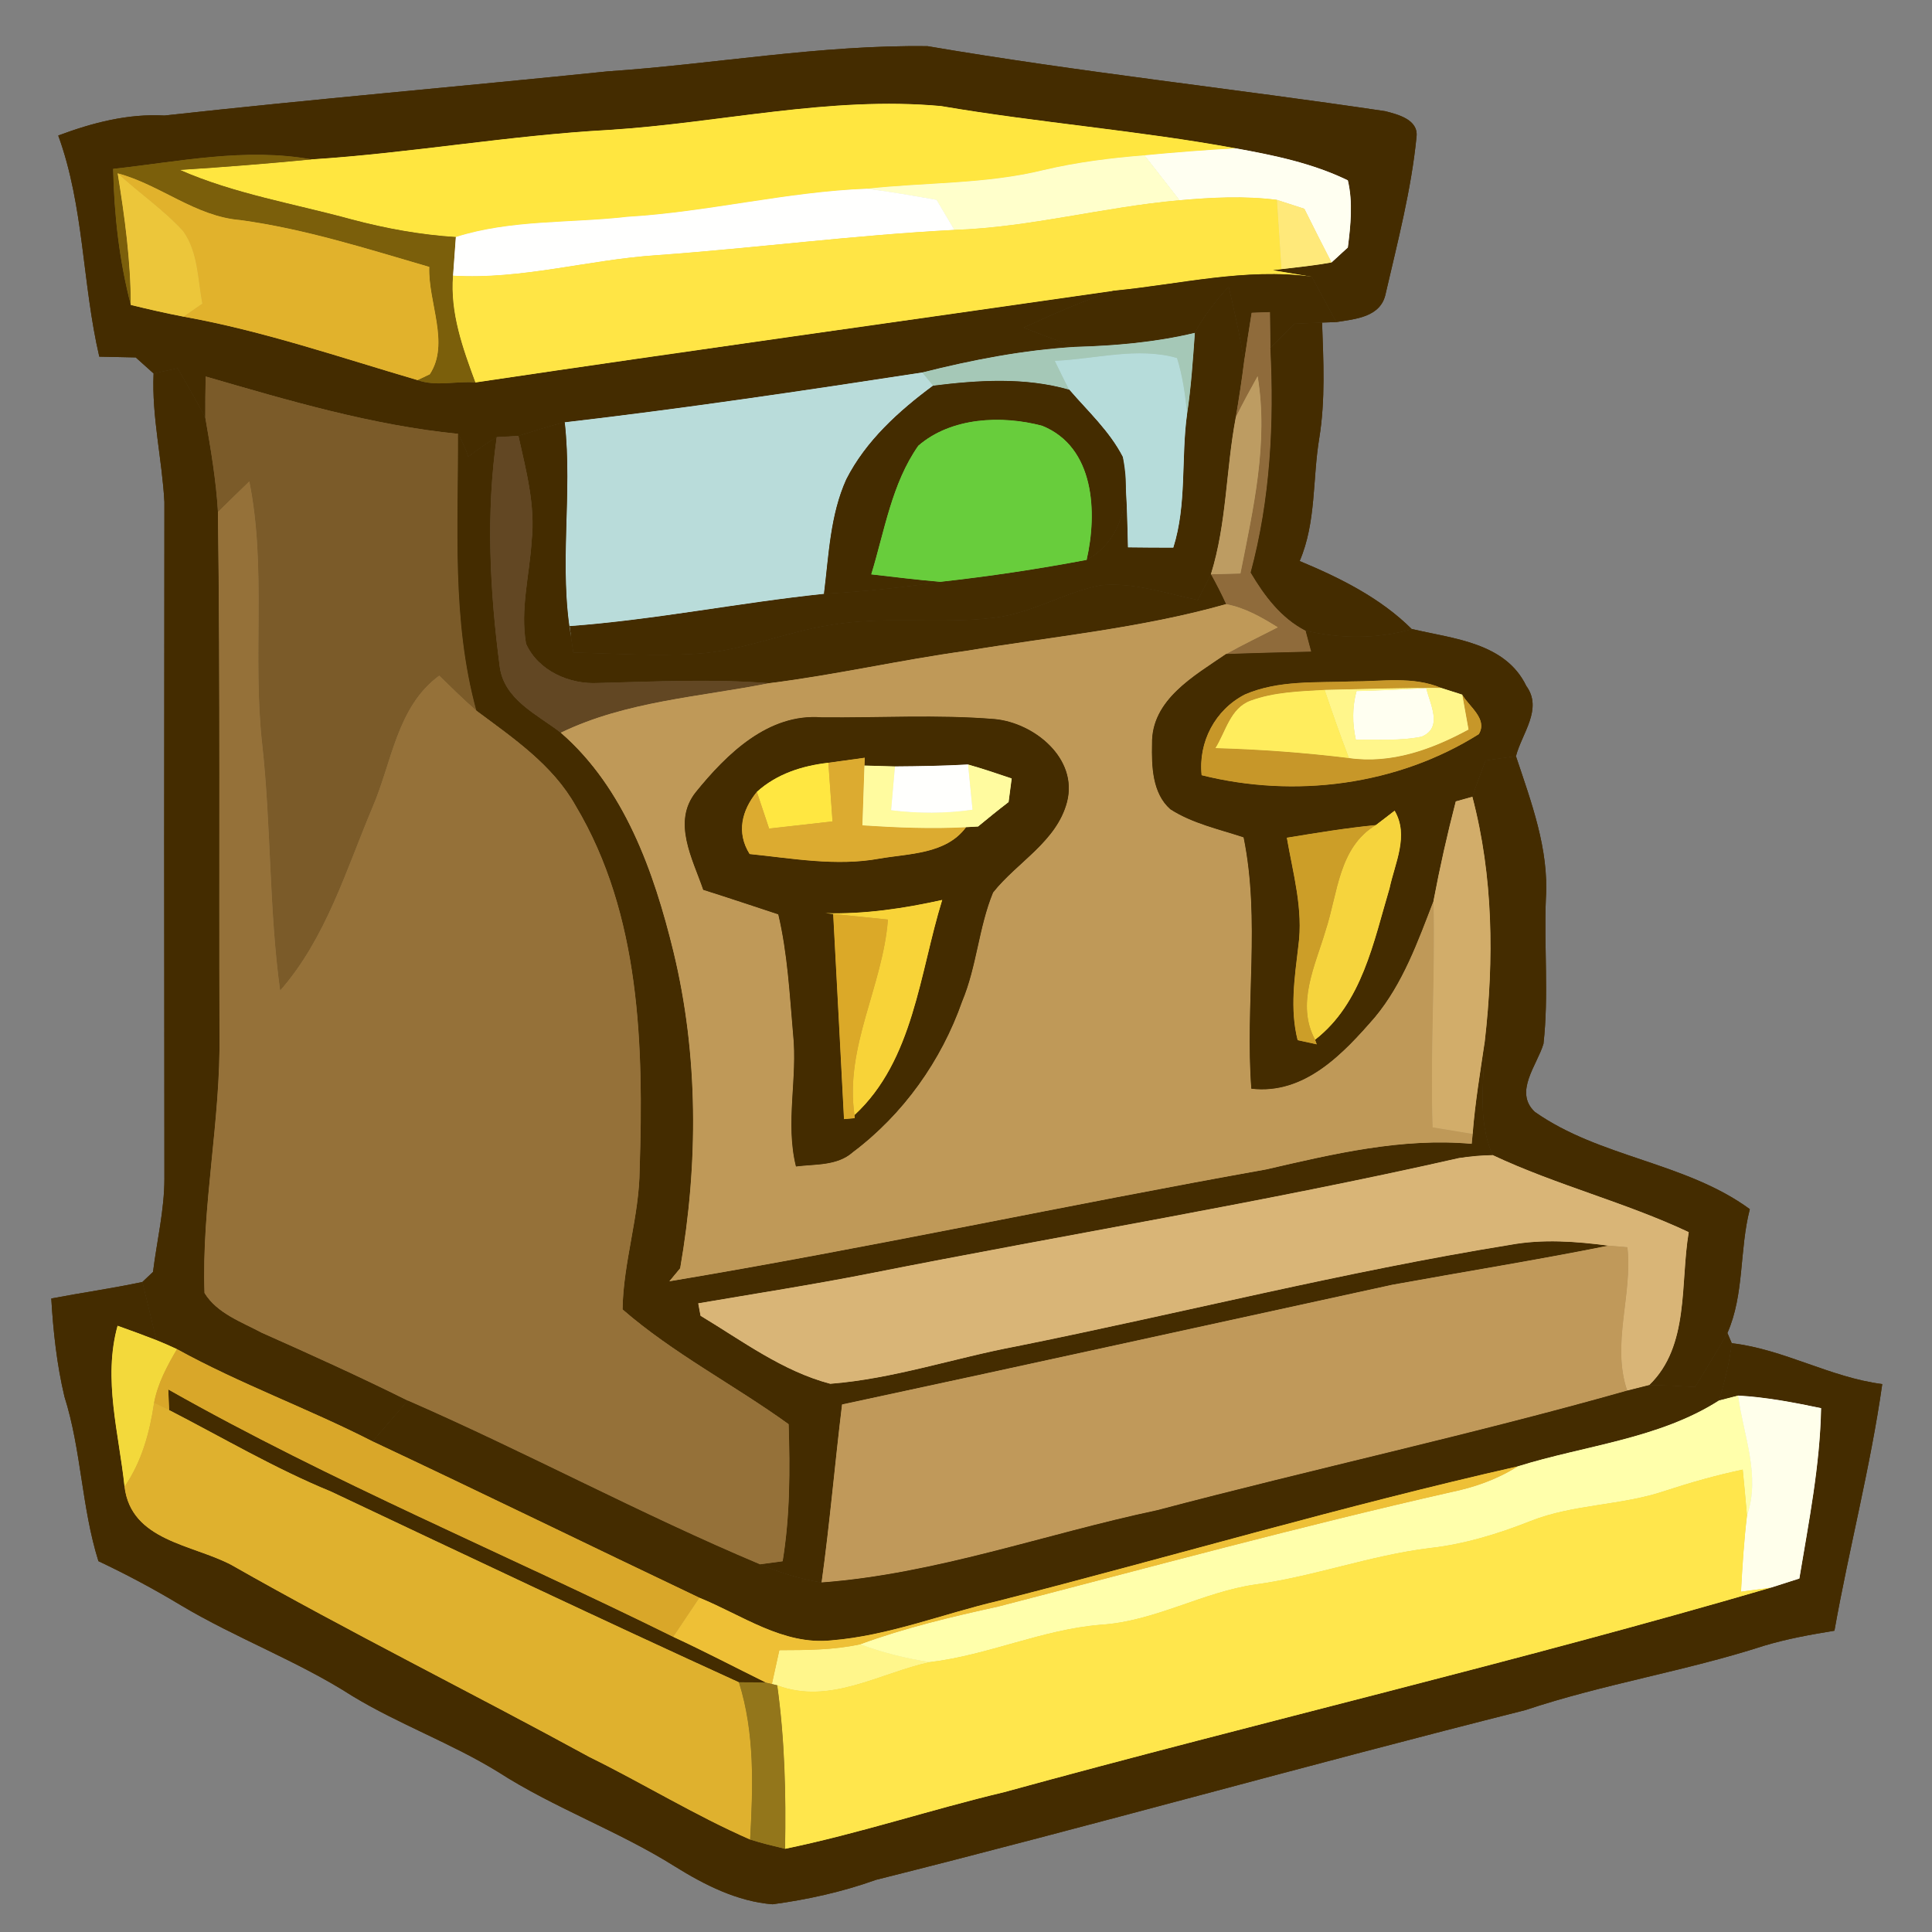 <?xml version="1.0" encoding="UTF-8" standalone="no"?>
<svg
   width="200pt"
   height="200pt"
   viewBox="0 0 200 200"
   version="1.1"
   id="svg57"
   sodipodi:docname="myshop-icon.svg"
   inkscape:version="1.3.2 (091e20e, 2023-11-25, custom)"
   xmlns:inkscape="http://www.inkscape.org/namespaces/inkscape"
   xmlns:sodipodi="http://sodipodi.sourceforge.net/DTD/sodipodi-0.dtd"
   xmlns="http://www.w3.org/2000/svg"
   xmlns:svg="http://www.w3.org/2000/svg">
  <rect x="0" y="0" width="200" height="200" fill="#808080" stroke="none"/>
  <defs
     id="defs57" />
  <sodipodi:namedview
     id="namedview57"
     pagecolor="#ffffff"
     bordercolor="#000000"
     borderopacity="0.25"
     inkscape:showpageshadow="2"
     inkscape:pageopacity="0.0"
     inkscape:pagecheckerboard="0"
     inkscape:deskcolor="#d1d1d1"
     inkscape:document-units="pt"
     inkscape:zoom="1.90875"
     inkscape:cx="90.635232"
     inkscape:cy="134.90504"
     inkscape:window-width="1360"
     inkscape:window-height="705"
     inkscape:window-x="-8"
     inkscape:window-y="-8"
     inkscape:window-maximized="1"
     inkscape:current-layer="svg57" />
  <g
     id="#422c00ff"
     style="display:inline;fill:#442c00;fill-opacity:1">
    <path
       fill="#422c00"
       opacity="1"
       d="M 62.89,7.39 C 73.94,6.64 84.9,4.63 96.02,4.78 c 15.72,2.68 31.6,4.38 47.38,6.73 1.32,0.34 3.43,0.87 3.24,2.63 -0.54,5.5 -1.96,10.9 -3.2,16.27 -0.5,2.43 -3.13,2.61 -5.11,2.93 -0.84,-1.56 -1.69,-3.13 -2.53,-4.69 -1.36,-0.23 -2.71,-0.45 -4.06,-0.68 l 0.92,-0.11 c 1.72,-0.2 3.46,-0.38 5.18,-0.69 0.42,-0.39 1.27,-1.17 1.69,-1.55 0.29,-2.3 0.54,-4.67 0,-6.95 -3.63,-1.77 -7.64,-2.6 -11.58,-3.31 C 117.83,13.5 107.56,12.71 97.42,10.98 85.89,9.92 74.5,12.73 63.03,13.45 c -10.3,0.56 -20.48,2.39 -30.77,3.05 -6.89,-1.24 -13.71,0.23 -20.55,0.98 0.1,4.75 0.63,9.49 1.83,14.09 1.81,0.44 3.63,0.86 5.46,1.21 8.25,1.48 16.2,4.22 24.22,6.57 1.93,0.69 4.01,0.08 6,0.24 21.99,-3.27 44.03,-6.32 66.05,-9.49 -3.19,1.05 -6.26,2.43 -9.31,3.81 1.77,0.7 3.56,1.38 5.36,2 -5.37,0.32 -10.64,1.34 -15.85,2.65 -12.31,1.89 -24.64,3.72 -37.01,5.16 -1.62,0.38 -3.2,0.91 -4.79,1.4 -0.56,0.03 -1.69,0.1 -2.25,0.13 -1.03,0.6 -2,1.31 -2.95,2.04 -0.25,-0.83 -0.65,-1.61 -1.05,-2.38 -8.95,-0.9 -17.54,-3.45 -26.13,-5.94 -0.03,1.42 -0.05,2.84 -0.04,4.26 -0.9,-1.73 -1.89,-3.41 -2.86,-5.11 -0.63,0.14 -1.87,0.41 -2.49,0.54 C 15.28,38.11 14.67,37.55 14.05,37 12.79,36.97 11.54,36.95 10.28,36.92 8.51,29.35 8.71,21.38 6.03,14.03 c 3.53,-1.32 7.19,-2.28 11,-2.07 15.29,-1.69 30.58,-3 45.86,-4.57 z"
       id="path1"
       style="fill:#442c00;fill-opacity:1" />
    <path
       fill="#422c00"
       opacity="1"
       d="m 17.42,143.84 c 16.91,9.57 34.88,17.01 52.28,25.61 3.24,1.5 6.4,3.16 9.61,4.74 -0.94,-0.03 -1.88,-0.05 -2.82,-0.04 -14.14,-6.45 -28.18,-13.11 -42.23,-19.75 -5.8,-2.38 -11.19,-5.57 -16.75,-8.43 -0.02,-0.53 -0.06,-1.6 -0.09,-2.13 z"
       id="path2"
       style="fill:#442c00;fill-opacity:1" />
  </g>
  <g
     id="#ffe640ff"
     style="display:inline">
    <path
       fill="#ffe640"
       opacity="1"
       d="m 63.03,13.45 c 11.47,-0.72 22.86,-3.53 34.39,-2.47 10.14,1.73 20.41,2.52 30.53,4.38 -3.16,0.17 -6.32,0.42 -9.47,0.72 -3.51,0.28 -7.02,0.72 -10.45,1.53 -5.99,1.47 -12.19,1.26 -18.28,1.93 -8.35,0.32 -16.5,2.42 -24.83,2.91 -5.9,0.68 -12.01,0.27 -17.73,2.09 -3.65,-0.23 -7.27,-0.89 -10.8,-1.83 -5.95,-1.63 -12.09,-2.63 -17.77,-5.12 4.55,-0.29 9.1,-0.65 13.64,-1.09 10.29,-0.66 20.47,-2.49 30.77,-3.05 z"
       id="path3" />
  </g>
  <g
     id="#7b5f0bff"
     style="display:inline">
    <path
       fill="#7b5f0b"
       opacity="1"
       d="m 11.71,17.48 c 6.84,-0.75 13.66,-2.22 20.55,-0.98 -4.54,0.44 -9.09,0.8 -13.64,1.09 5.68,2.49 11.82,3.49 17.77,5.12 3.53,0.94 7.15,1.6 10.8,1.83 -0.1,1.33 -0.19,2.67 -0.29,4 -0.31,3.85 1.01,7.51 2.32,11.05 -1.99,-0.16 -4.07,0.45 -6,-0.24 0.32,-0.15 0.96,-0.45 1.27,-0.6 C 46.6,35.56 44.3,31.29 44.44,27.63 37.99,25.75 31.55,23.69 24.87,22.78 20.21,22.4 16.59,19.12 12.18,17.94 c 0.73,4.51 1.35,9.05 1.36,13.63 -1.2,-4.6 -1.73,-9.34 -1.83,-14.09 z"
       id="path4" />
  </g>
  <g
     id="#fffff1ff"
     style="display:inline">
    <path
       fill="#fffff1"
       opacity="1"
       d="m 118.48,16.08 c 3.15,-0.3 6.31,-0.55 9.47,-0.72 3.94,0.71 7.95,1.54 11.58,3.31 0.54,2.28 0.29,4.65 0,6.95 -0.42,0.38 -1.27,1.16 -1.69,1.55 -0.95,-1.85 -1.89,-3.7 -2.81,-5.56 -0.95,-0.31 -1.89,-0.62 -2.84,-0.92 -3.35,-0.43 -6.73,-0.26 -10.08,0.04 -1.21,-1.55 -2.42,-3.1 -3.63,-4.65 z"
       id="path5" />
    <path
       fill="#fffff1"
       opacity="1"
       d="m 140.36,76.58 c -0.37,-1.68 -0.38,-3.38 0.07,-5.04 2.4,-0.06 4.81,-0.17 7.21,-0.31 0.39,1.68 1.78,4.1 -0.49,5.03 -2.24,0.45 -4.53,0.28 -6.79,0.32 z"
       id="path6" />
  </g>
  <g
     id="#ffffcbff"
     style="display:inline">
    <path
       fill="#ffffcb"
       opacity="1"
       d="m 108.03,17.61 c 3.43,-0.81 6.94,-1.25 10.45,-1.53 1.21,1.55 2.42,3.1 3.63,4.65 -7.82,0.68 -15.45,2.8 -23.32,3.07 -0.46,-0.78 -1.38,-2.33 -1.84,-3.11 -2.39,-0.42 -4.79,-0.85 -7.2,-1.15 6.09,-0.67 12.29,-0.46 18.28,-1.93 z"
       id="path7" />
  </g>
  <g
     id="#e1b22cff"
     style="display:inline">
    <path
       fill="#e1b22c"
       opacity="1"
       d="m 12.18,17.94 c 4.41,1.18 8.03,4.46 12.69,4.84 6.68,0.91 13.12,2.97 19.57,4.85 -0.14,3.66 2.16,7.93 0.05,11.12 -0.31,0.15 -0.95,0.45 -1.27,0.6 C 35.2,37 27.25,34.26 19,32.78 19.48,32.44 20.45,31.76 20.94,31.43 20.46,28.91 20.5,26.1 18.96,23.94 16.92,21.7 14.39,20 12.18,17.94 Z"
       id="path8" />
  </g>
  <g
     id="#ecc63aff"
     style="display:inline">
    <path
       fill="#ecc63a"
       opacity="1"
       d="m 12.18,17.94 c 2.21,2.06 4.74,3.76 6.78,6 1.54,2.16 1.5,4.97 1.98,7.49 -0.49,0.33 -1.46,1.01 -1.94,1.35 -1.83,-0.35 -3.65,-0.77 -5.46,-1.21 -0.01,-4.58 -0.63,-9.12 -1.36,-13.63 z"
       id="path9" />
  </g>
  <g
     id="#fffffeff"
     style="display:inline">
    <path
       fill="#fffffe"
       opacity="1"
       d="m 64.92,22.45 c 8.33,-0.49 16.48,-2.59 24.83,-2.91 2.41,0.3 4.81,0.73 7.2,1.15 0.46,0.78 1.38,2.33 1.84,3.11 -10.32,0.53 -20.57,1.88 -30.88,2.62 -7.03,0.47 -13.91,2.54 -21.01,2.12 0.1,-1.33 0.19,-2.67 0.29,-4 5.72,-1.82 11.83,-1.41 17.73,-2.09 z"
       id="path10" />
  </g>
  <g
     id="#ffe545ff"
     style="display:inline">
    <path
       fill="#ffe545"
       opacity="1"
       d="m 122.11,20.73 c 3.35,-0.3 6.73,-0.47 10.08,-0.04 0.16,2.39 0.31,4.78 0.47,7.17 l -0.92,0.11 c 1.35,0.23 2.7,0.45 4.06,0.68 -6.89,-0.95 -13.71,0.8 -20.53,1.45 -22.02,3.17 -44.06,6.22 -66.05,9.49 -1.31,-3.54 -2.63,-7.2 -2.32,-11.05 7.1,0.42 13.98,-1.65 21.01,-2.12 10.31,-0.74 20.56,-2.09 30.88,-2.62 7.87,-0.27 15.5,-2.39 23.32,-3.07 z"
       id="path11" />
  </g>
  <g
     id="#ffe97aff"
     style="display:inline">
    <path
       fill="#ffe97a"
       opacity="1"
       d="m 132.19,20.69 c 0.95,0.3 1.89,0.61 2.84,0.92 0.92,1.86 1.86,3.71 2.81,5.56 -1.72,0.31 -3.46,0.49 -5.18,0.69 -0.16,-2.39 -0.31,-4.78 -0.47,-7.17 z"
       id="path12" />
  </g>
  <g
     id="#342204ff"
     style="display:inline;fill:#442c00;fill-opacity:1">
    <path
       fill="#342204"
       opacity="1"
       d="m 115.27,30.1 c 6.82,-0.65 13.64,-2.4 20.53,-1.45 0.84,1.56 1.69,3.13 2.53,4.69 l -1.47,0.05 c -0.71,0.03 -2.13,0.09 -2.84,0.12 -0.84,0.83 -1.68,1.66 -2.51,2.49 -0.02,-1.23 -0.04,-2.46 -0.05,-3.69 -0.47,0.02 -1.42,0.05 -1.89,0.07 -0.26,1.68 -0.54,3.35 -0.78,5.03 -0.42,-2.61 -1,-5.19 -1.6,-7.76 -1.3,1.5 -2.59,3.03 -3.5,4.81 -4.05,0.97 -8.21,1.33 -12.37,1.45 -1.8,-0.62 -3.59,-1.3 -5.36,-2 3.05,-1.38 6.12,-2.76 9.31,-3.81 z"
       id="path13"
       style="fill:#442c00;fill-opacity:1" />
  </g>
  <g
     id="#1a1f0eff"
     style="display:inline;fill:#442c00;fill-opacity:1">
    <path
       fill="#1a1f0e"
       opacity="1"
       d="m 123.69,34.46 c 0.91,-1.78 2.2,-3.31 3.5,-4.81 0.6,2.57 1.18,5.15 1.6,7.76 -0.24,1.93 -0.54,3.86 -0.86,5.78 -1.03,5.39 -0.93,10.98 -2.58,16.26 -0.44,0.89 -0.89,1.78 -1.35,2.66 -3.32,-0.67 -6.66,-1.87 -10.09,-1.52 -3.76,0.75 -7.1,2.89 -10.93,3.35 -5.64,0.7 -11.38,-0.21 -17.01,0.76 -4.71,0.72 -9.16,2.72 -13.95,2.98 -4.22,0.26 -8.45,-0.03 -12.67,-0.13 -0.05,-0.38 -0.16,-1.12 -0.22,-1.5 l -0.17,-1.24 c 8.83,-0.65 17.54,-2.42 26.34,-3.34 4.03,-0.22 8.05,-0.63 12.04,-1.24 5.07,-0.56 10.13,-1.32 15.15,-2.27 3.85,-2.14 4.59,-6.66 3.74,-10.65 0.43,3.09 0.45,6.23 0.54,9.35 1.56,0.02 3.12,0.03 4.69,0.03 1.42,-4.49 0.79,-9.26 1.43,-13.87 0.42,-2.77 0.6,-5.57 0.8,-8.36 z"
       id="path14"
       style="fill:#442c00;fill-opacity:1" />
  </g>
  <g
     id="#8f6b3bff"
     style="display:inline">
    <path
       fill="#8f6b3b"
       opacity="1"
       d="m 129.57,32.38 c 0.47,-0.02 1.42,-0.05 1.89,-0.07 0.01,1.23 0.03,2.46 0.05,3.69 0.4,7.81 0,15.69 -2.04,23.27 1.42,2.4 3.14,4.71 5.69,6.02 0.19,0.72 0.38,1.45 0.58,2.17 -2.94,0.07 -5.88,0.14 -8.82,0.25 1.75,-0.98 3.57,-1.85 5.36,-2.77 -1.67,-1.04 -3.4,-2.04 -5.36,-2.4 -0.48,-1.05 -1.01,-2.09 -1.57,-3.09 0.76,-0.02 2.29,-0.06 3.06,-0.08 1.33,-6.72 2.92,-13.56 1.78,-20.43 -0.78,1.4 -1.55,2.81 -2.26,4.25 0.32,-1.92 0.62,-3.85 0.86,-5.78 0.24,-1.68 0.52,-3.35 0.78,-5.03 z"
       id="path15" />
  </g>
  <g
     id="#120c03ff"
     style="display:inline;fill:#442c00;fill-opacity:1">
    <path
       fill="#120c03"
       opacity="1"
       d="m 131.51,36 c 0.83,-0.83 1.67,-1.66 2.51,-2.49 0.71,-0.03 2.13,-0.09 2.84,-0.12 0.14,3.98 0.35,8 -0.29,11.96 -0.71,4.25 -0.3,8.69 -2.03,12.73 4.18,1.74 8.37,3.82 11.61,7.05 -3.59,1.03 -7.37,1 -10.99,0.16 -2.55,-1.31 -4.27,-3.62 -5.69,-6.02 2.04,-7.58 2.44,-15.46 2.04,-23.27 z"
       id="path16"
       style="fill:#442c00;fill-opacity:1" />
  </g>
  <g
     id="#a5c8b7ff"
     style="display:inline">
    <path
       fill="#a5c8b7"
       opacity="1"
       d="m 111.32,35.91 c 4.16,-0.12 8.32,-0.48 12.37,-1.45 -0.2,2.79 -0.38,5.59 -0.8,8.36 -0.2,-1.94 -0.47,-3.88 -1.05,-5.75 -4.09,-1.17 -8.46,0.11 -12.64,0.29 0.49,1 0.97,2 1.49,2.99 -4.59,-1.32 -9.43,-1 -14.1,-0.42 l -1.12,-1.37 c 5.21,-1.31 10.48,-2.33 15.85,-2.65 z"
       id="path17" />
  </g>
  <g
     id="#b6dcdaff"
     style="display:inline">
    <path
       fill="#b6dcda"
       opacity="1"
       d="m 109.2,37.36 c 4.18,-0.18 8.55,-1.46 12.64,-0.29 0.58,1.87 0.85,3.81 1.05,5.75 -0.64,4.61 -0.01,9.38 -1.43,13.87 -1.57,0 -3.13,-0.01 -4.69,-0.03 -0.09,-3.12 -0.11,-6.26 -0.54,-9.35 -1.37,-2.67 -3.61,-4.72 -5.54,-6.96 -0.52,-0.99 -1,-1.99 -1.49,-2.99 z"
       id="path18" />
  </g>
  <g
     id="#110e08ff"
     style="display:inline;fill:#442c00;fill-opacity:1">
    <path
       fill="#110e08"
       opacity="1"
       d="m 15.9,38.66 c 0.62,-0.13 1.86,-0.4 2.49,-0.54 0.97,1.7 1.96,3.38 2.86,5.11 0.56,3.24 1.12,6.49 1.31,9.77 0.24,18.01 0.1,36.03 0.16,54.04 0.13,8.97 -1.87,17.84 -1.55,26.81 1.3,2.12 3.82,2.99 5.91,4.11 5.08,2.26 10.15,4.55 15.13,7.03 -1.21,1.41 -2.43,2.81 -3.64,4.22 -6.65,-3.4 -13.7,-5.94 -20.25,-9.55 -0.7,-0.33 -1.41,-0.64 -2.13,-0.93 -0.48,-2.01 -0.96,-4.02 -1.45,-6.02 0.27,-0.26 0.82,-0.78 1.1,-1.04 0.4,-3.22 1.18,-6.41 1.18,-9.67 -0.03,-23.34 -0.03,-46.68 0,-70.02 C 16.78,47.53 15.7,43.15 15.9,38.66 Z"
       id="path19"
       style="fill:#442c00;fill-opacity:1" />
  </g>
  <g
     id="#7b5b29ff"
     style="display:inline">
    <path
       fill="#7b5b29"
       opacity="1"
       d="m 21.29,38.97 c 8.59,2.49 17.18,5.04 26.13,5.94 0.03,9.57 -0.67,19.32 1.9,28.66 -1.33,-1.16 -2.59,-2.4 -3.85,-3.63 -4.39,3.21 -4.9,8.99 -6.92,13.65 C 35.81,90.1 33.74,97.13 29,102.54 27.84,94.07 28.08,85.49 27.14,77 26.13,67.96 27.61,58.78 25.81,49.83 c -1.09,1.05 -2.17,2.11 -3.25,3.17 -0.19,-3.28 -0.75,-6.53 -1.31,-9.77 -0.01,-1.42 0.01,-2.84 0.04,-4.26 z"
       id="path20" />
  </g>
  <g
     id="#b9dcdaff"
     style="display:inline">
    <path
       fill="#b9dcda"
       opacity="1"
       d="m 58.46,43.72 c 12.37,-1.44 24.7,-3.27 37.01,-5.16 l 1.12,1.37 c -3.54,2.62 -6.96,5.71 -8.98,9.69 -1.68,3.71 -1.81,7.87 -2.31,11.85 -8.8,0.92 -17.51,2.69 -26.34,3.34 l 0.17,1.24 C 57.81,58.66 59.29,51.16 58.46,43.72 Z"
       id="path21" />
  </g>
  <g
     id="#bd9c62ff"
     style="display:inline">
    <path
       fill="#bd9c62"
       opacity="1"
       d="m 130.19,38.94 c 1.14,6.87 -0.45,13.71 -1.78,20.43 -0.77,0.02 -2.3,0.06 -3.06,0.08 1.65,-5.28 1.55,-10.87 2.58,-16.26 0.71,-1.44 1.48,-2.85 2.26,-4.25 z"
       id="path22" />
  </g>
  <g
     id="#163b22ff"
     style="display:inline;fill:#442c00;fill-opacity:1">
    <path
       fill="#163b22"
       opacity="1"
       d="m 96.59,39.93 c 4.67,-0.58 9.51,-0.9 14.1,0.42 1.93,2.24 4.17,4.29 5.54,6.96 0.85,3.99 0.11,8.51 -3.74,10.65 1.12,-4.92 0.84,-11.67 -4.59,-13.88 -4.18,-1.12 -9.43,-0.9 -12.84,2.06 -2.75,3.92 -3.49,8.82 -4.87,13.32 2.38,0.27 4.76,0.57 7.15,0.77 -3.99,0.61 -8.01,1.02 -12.04,1.24 0.5,-3.98 0.63,-8.14 2.31,-11.85 2.02,-3.98 5.44,-7.07 8.98,-9.69 z"
       id="path23"
       style="fill:#442c00;fill-opacity:1" />
  </g>
  <g
     id="#372f19ff"
     style="display:inline;fill:#442c00;fill-opacity:1">
    <path
       fill="#372f19"
       opacity="1"
       d="m 53.67,45.12 c 1.59,-0.49 3.17,-1.02 4.79,-1.4 0.83,7.44 -0.65,14.94 0.67,22.33 0.06,0.38 0.17,1.12 0.22,1.5 4.22,0.1 8.45,0.39 12.67,0.13 4.79,-0.26 9.24,-2.26 13.95,-2.98 5.63,-0.97 11.37,-0.06 17.01,-0.76 3.83,-0.46 7.17,-2.6 10.93,-3.35 3.43,-0.35 6.77,0.85 10.09,1.52 0.46,-0.88 0.91,-1.77 1.35,-2.66 0.56,1 1.09,2.04 1.57,3.09 -8.8,2.49 -17.93,3.35 -26.93,4.84 -6.82,0.94 -13.53,2.49 -20.36,3.34 -5.9,-0.46 -11.81,-0.17 -17.71,-0.02 -2.97,0.16 -6.2,-1.26 -7.46,-4.06 -0.62,-3.54 0.36,-7.11 0.58,-10.65 0.4,-3.68 -0.58,-7.31 -1.37,-10.87 z"
       id="path24"
       style="fill:#442c00;fill-opacity:1" />
  </g>
  <g
     id="#68cd3cff"
     style="display:inline">
    <path
       fill="#68cd3c"
       opacity="1"
       d="m 95.06,46.14 c 3.41,-2.96 8.66,-3.18 12.84,-2.06 5.43,2.21 5.71,8.96 4.59,13.88 -5.02,0.95 -10.08,1.71 -15.15,2.27 -2.39,-0.2 -4.77,-0.5 -7.15,-0.77 1.38,-4.5 2.12,-9.4 4.87,-13.32 z"
       id="path25" />
  </g>
  <g
     id="#312711ff"
     style="display:inline;fill:#442c00;fill-opacity:1">
    <path
       fill="#312711"
       opacity="1"
       d="m 47.42,44.91 c 0.4,0.77 0.8,1.55 1.05,2.38 0.95,-0.73 1.92,-1.44 2.95,-2.04 -1.13,7.88 -0.72,15.91 0.31,23.77 0.45,3.42 3.89,4.95 6.32,6.83 6.58,5.71 9.65,14.41 11.66,22.65 2.6,10.72 2.58,21.96 0.7,32.79 -0.28,0.34 -0.84,1.01 -1.12,1.35 20.66,-3.45 41.15,-7.9 61.78,-11.58 6.98,-1.61 14.05,-3.3 21.28,-2.65 l 0.1,-1.03 c 0.25,-3.23 0.79,-6.42 1.26,-9.62 -0.05,3.92 -0.85,8.11 0.82,11.82 -1.17,0.02 -2.33,0.12 -3.49,0.3 -20.22,4.58 -40.7,7.92 -61.03,11.95 -5.89,1.16 -11.81,2.08 -17.73,3.09 0.06,0.32 0.18,0.97 0.24,1.29 4.32,2.6 8.49,5.74 13.43,7.04 6.53,-0.51 12.81,-2.66 19.24,-3.87 17.06,-3.43 33.94,-7.73 51.13,-10.51 3.38,-0.62 6.82,-0.36 10.19,0.08 -7.43,1.49 -14.92,2.69 -22.39,4.05 -18.98,4.13 -37.95,8.32 -56.95,12.39 -0.75,6.14 -1.27,12.3 -2.12,18.43 -2.21,-0.35 -4.34,-1.04 -6.4,-1.88 0.59,-0.08 1.78,-0.24 2.37,-0.32 0.77,-4.69 0.77,-9.46 0.62,-14.19 -5.65,-4.08 -11.94,-7.32 -17.19,-11.88 0.07,-4.9 1.74,-9.63 1.77,-14.54 0.41,-12.73 0.1,-26.33 -6.62,-37.59 -2.38,-4.25 -6.47,-7.01 -10.28,-9.85 -2.57,-9.34 -1.87,-19.09 -1.9,-28.66 z"
       id="path26"
       style="fill:#442c00;fill-opacity:1" />
  </g>
  <g
     id="#624723ff"
     style="display:inline">
    <path
       fill="#624723"
       opacity="1"
       d="m 51.42,45.25 c 0.56,-0.03 1.69,-0.1 2.25,-0.13 0.79,3.56 1.77,7.19 1.37,10.87 -0.22,3.54 -1.2,7.11 -0.58,10.65 1.26,2.8 4.49,4.22 7.46,4.06 5.9,-0.15 11.81,-0.44 17.71,0.02 -7.25,1.44 -14.82,1.86 -21.58,5.13 C 55.62,73.97 52.18,72.44 51.73,69.02 50.7,61.16 50.29,53.13 51.42,45.25 Z"
       id="path27" />
  </g>
  <g
     id="#957139ff"
     style="display:inline">
    <path
       fill="#957139"
       opacity="1"
       d="m 22.56,53 c 1.08,-1.06 2.16,-2.12 3.25,-3.17 1.8,8.95 0.32,18.13 1.33,27.17 0.94,8.49 0.7,17.07 1.86,25.54 4.74,-5.41 6.81,-12.44 9.55,-18.95 2.02,-4.66 2.53,-10.44 6.92,-13.65 1.26,1.23 2.52,2.47 3.85,3.63 3.81,2.84 7.9,5.6 10.28,9.85 6.72,11.26 7.03,24.86 6.62,37.59 -0.03,4.91 -1.7,9.64 -1.77,14.54 5.25,4.56 11.54,7.8 17.19,11.88 0.15,4.73 0.15,9.5 -0.62,14.19 -0.59,0.08 -1.78,0.24 -2.37,0.32 -12.36,-5.2 -24.16,-11.59 -36.44,-16.95 -4.98,-2.48 -10.05,-4.77 -15.13,-7.03 -2.09,-1.12 -4.61,-1.99 -5.91,-4.11 -0.32,-8.97 1.68,-17.84 1.55,-26.81 C 22.66,89.03 22.8,71.01 22.56,53 Z"
       id="path28" />
  </g>
  <g
     id="#bf9958ff"
     style="display:inline">
    <path
       fill="#bf9958"
       opacity="1"
       d="m 99.99,67.38 c 9,-1.49 18.13,-2.35 26.93,-4.84 1.96,0.36 3.69,1.36 5.36,2.4 -1.79,0.92 -3.61,1.79 -5.36,2.77 -3.28,2.25 -7.75,4.73 -7.66,9.29 -0.05,2.32 0.02,5.11 1.89,6.77 2.3,1.48 5.03,2.06 7.59,2.91 1.75,8.61 0.14,17.35 0.8,26.02 5.51,0.64 9.5,-3.62 12.78,-7.4 2.91,-3.5 4.46,-7.87 6.08,-12.07 0.2,7.83 -0.36,15.65 -0.09,23.47 1.37,0.22 2.75,0.45 4.14,0.68 l -0.1,1.03 c -7.23,-0.65 -14.3,1.04 -21.28,2.65 -20.63,3.68 -41.12,8.13 -61.78,11.58 0.28,-0.34 0.84,-1.01 1.12,-1.35 1.88,-10.83 1.9,-22.07 -0.7,-32.79 -2.01,-8.24 -5.08,-16.94 -11.66,-22.65 6.76,-3.27 14.33,-3.69 21.58,-5.13 6.83,-0.85 13.54,-2.4 20.36,-3.34 M 72.03,82 c -2.48,3.1 -0.32,6.92 0.77,10.11 2.6,0.82 5.18,1.69 7.77,2.54 0.96,4.06 1.17,8.23 1.53,12.37 0.49,4.58 -0.83,9.19 0.3,13.73 2,-0.26 4.26,-0.04 5.88,-1.48 5.22,-3.92 9.16,-9.46 11.32,-15.61 1.52,-3.63 1.71,-7.65 3.2,-11.27 2.49,-3.15 6.58,-5.25 7.66,-9.37 1.16,-4.51 -3.39,-8.19 -7.48,-8.58 C 97.02,73.95 91.02,74.32 85.05,74.26 79.54,73.82 75.23,78.05 72.03,82 Z"
       id="path29" />
  </g>
  <g
     id="#402c04ff"
     style="display:inline;fill:#442c00;fill-opacity:1">
    <path
       fill="#402c04"
       opacity="1"
       d="m 135.16,65.29 c 3.62,0.84 7.4,0.87 10.99,-0.16 l 0.03,-0.01 c 4.27,1.01 9.65,1.39 11.82,5.89 1.74,2.38 -0.46,4.91 -1.07,7.27 -1.05,0.15 -2.09,0.3 -3.14,0.44 -0.47,1.25 -0.95,2.49 -1.37,3.76 -0.57,0.16 -1.15,0.32 -1.72,0.48 -0.88,3.4 -1.65,6.82 -2.3,10.27 -1.62,4.2 -3.17,8.57 -6.08,12.07 -3.28,3.78 -7.27,8.04 -12.78,7.4 -0.66,-8.67 0.95,-17.41 -0.8,-26.02 -2.56,-0.85 -5.29,-1.43 -7.59,-2.91 -1.87,-1.66 -1.94,-4.45 -1.89,-6.77 -0.09,-4.56 4.38,-7.04 7.66,-9.29 2.94,-0.11 5.88,-0.18 8.82,-0.25 -0.2,-0.72 -0.39,-1.45 -0.58,-2.17 m -6.31,6.61 c -3.07,1.58 -4.82,4.92 -4.46,8.35 9.64,2.41 20.24,1.07 28.7,-4.25 0.95,-1.58 -1.01,-2.85 -1.72,-4.09 -0.54,-0.17 -1.62,-0.52 -2.16,-0.69 -2.93,-1.25 -6.17,-0.67 -9.26,-0.68 -3.71,0.15 -7.61,-0.16 -11.1,1.36 m 13.58,13.51 c -3.1,0.3 -6.16,0.81 -9.22,1.31 0.64,3.7 1.72,7.43 1.19,11.22 -0.38,3.24 -0.89,6.52 -0.07,9.74 0.5,0.11 1.49,0.32 1.98,0.43 l -0.17,-0.48 c 4.87,-3.78 6.05,-10.12 7.71,-15.68 0.55,-2.61 2.04,-5.46 0.52,-8.03 -0.48,0.38 -1.46,1.12 -1.94,1.49 z"
       id="path30"
       style="fill:#442c00;fill-opacity:1" />
  </g>
  <g
     id="#c79729ff"
     style="display:inline">
    <path
       fill="#c79729"
       opacity="1"
       d="m 128.85,71.9 c 3.49,-1.52 7.39,-1.21 11.1,-1.36 3.09,0.01 6.33,-0.57 9.26,0.68 -4.03,-0.03 -8.06,0.12 -12.08,0.2 -2.58,0.15 -5.24,0.22 -7.68,1.12 -2.09,0.77 -2.56,3.21 -3.62,4.9 4.62,0.13 9.23,0.47 13.81,1.03 4.39,0.63 8.59,-0.89 12.38,-2.95 -0.16,-0.9 -0.49,-2.71 -0.65,-3.61 0.71,1.24 2.67,2.51 1.72,4.09 -8.46,5.32 -19.06,6.66 -28.7,4.25 -0.36,-3.43 1.39,-6.77 4.46,-8.35 z"
       id="path31" />
  </g>
  <g
     id="#fff68bff"
     style="display:inline">
    <path
       fill="#fff68b"
       opacity="1"
       d="m 137.13,71.42 c 4.02,-0.08 8.05,-0.23 12.08,-0.2 0.54,0.17 1.62,0.52 2.16,0.69 0.16,0.9 0.49,2.71 0.65,3.61 -3.79,2.06 -7.99,3.58 -12.38,2.95 -0.89,-2.33 -1.72,-4.69 -2.51,-7.05 m 3.23,5.16 c 2.26,-0.04 4.55,0.13 6.79,-0.32 2.27,-0.93 0.88,-3.35 0.49,-5.03 -2.4,0.14 -4.81,0.25 -7.21,0.31 -0.45,1.66 -0.44,3.36 -0.07,5.04 z"
       id="path32" />
    <path
       fill="#fff68b"
       opacity="1"
       d="m 80.68,170.83 c 2.79,-0.01 5.61,-0.01 8.36,-0.61 2.34,0.85 4.75,1.46 7.21,1.84 -5.2,1.13 -10.36,4.46 -15.79,2.4 l -0.55,-0.13 c 0.26,-1.17 0.51,-2.34 0.77,-3.5 z"
       id="path33" />
  </g>
  <g
     id="#ffed5dff"
     style="display:inline">
    <path
       fill="#ffed5d"
       opacity="1"
       d="m 129.45,72.54 c 2.44,-0.9 5.1,-0.97 7.68,-1.12 0.79,2.36 1.62,4.72 2.51,7.05 -4.58,-0.56 -9.19,-0.9 -13.81,-1.03 1.06,-1.69 1.53,-4.13 3.62,-4.9 z"
       id="path34" />
  </g>
  <g
     id="#423009ff"
     style="display:inline;fill:#442c00;fill-opacity:1">
    <path
       fill="#423009"
       opacity="1"
       d="m 72.03,82 c 3.2,-3.95 7.51,-8.18 13.02,-7.74 5.97,0.06 11.97,-0.31 17.93,0.18 4.09,0.39 8.64,4.07 7.48,8.58 -1.08,4.12 -5.17,6.22 -7.66,9.37 -1.49,3.62 -1.68,7.64 -3.2,11.27 -2.16,6.15 -6.1,11.69 -11.32,15.61 -1.62,1.44 -3.88,1.22 -5.88,1.48 -1.13,-4.54 0.19,-9.15 -0.3,-13.73 C 81.74,102.88 81.53,98.71 80.57,94.65 77.98,93.8 75.4,92.93 72.8,92.11 71.71,88.92 69.55,85.1 72.03,82 m 6.32,-0.03 c -1.56,1.91 -2.15,4.21 -0.75,6.44 4.45,0.45 8.94,1.29 13.41,0.48 3.09,-0.54 6.94,-0.45 9,-3.26 0.31,-0.02 0.93,-0.05 1.24,-0.07 1.04,-0.86 2.09,-1.71 3.16,-2.53 0.11,-0.82 0.22,-1.63 0.32,-2.44 -1.5,-0.51 -3,-1.02 -4.52,-1.45 -2.52,0.14 -5.04,0.18 -7.56,0.2 -0.79,-0.02 -2.37,-0.07 -3.16,-0.09 l 0.03,-0.81 c -1.26,0.17 -2.51,0.35 -3.77,0.52 -2.72,0.31 -5.34,1.15 -7.4,3.01 m 7.07,12.56 c 0.21,0.02 0.62,0.06 0.83,0.08 0.37,7.08 0.76,14.16 1.12,21.24 0.28,-0.02 0.83,-0.08 1.11,-0.1 l -0.02,-0.32 c 6.13,-5.67 6.73,-14.7 9.08,-22.27 -3.98,0.88 -8.03,1.49 -12.12,1.37 z"
       id="path35"
       style="fill:#442c00;fill-opacity:1" />
  </g>
  <g
     id="#110d07ff"
     style="display:inline;fill:#442c00;fill-opacity:1">
    <path
       fill="#110d07"
       opacity="1"
       d="m 153.79,78.72 c 1.05,-0.14 2.09,-0.29 3.14,-0.44 1.58,4.75 3.42,9.6 3.1,14.7 -0.21,5.02 0.31,10.07 -0.25,15.07 -0.65,2.2 -3.09,4.99 -0.9,7.05 6.72,4.74 15.59,5.19 22.26,10.07 -1.09,4.21 -0.55,8.81 -2.32,12.82 -1.07,1.89 -2.21,3.74 -3.34,5.59 -1.59,-0.09 -3.17,-0.19 -4.76,-0.19 4.21,-4.04 3.2,-10.56 4.1,-15.84 -6.59,-3.1 -13.7,-4.87 -20.29,-7.97 -1.67,-3.71 -0.87,-7.9 -0.82,-11.82 0.96,-8.43 0.88,-17.03 -1.29,-25.28 0.42,-1.27 0.9,-2.51 1.37,-3.76 z"
       id="path36"
       style="fill:#442c00;fill-opacity:1" />
  </g>
  <g
     id="#ffe741ff"
     style="display:inline">
    <path
       fill="#ffe741"
       opacity="1"
       d="m 78.35,81.97 c 2.06,-1.86 4.68,-2.7 7.4,-3.01 0.15,2.02 0.29,4.05 0.43,6.07 -2.19,0.25 -4.37,0.5 -6.56,0.74 -0.42,-1.27 -0.85,-2.53 -1.27,-3.8 z"
       id="path37" />
  </g>
  <g
     id="#dcab30ff"
     style="display:inline">
    <path
       fill="#dcab30"
       opacity="1"
       d="m 85.75,78.96 c 1.26,-0.17 2.51,-0.35 3.77,-0.52 l -0.03,0.81 c -0.07,2.06 -0.14,4.12 -0.21,6.19 3.57,0.23 7.15,0.38 10.73,0.19 -2.06,2.81 -5.91,2.72 -9,3.26 -4.47,0.81 -8.96,-0.03 -13.41,-0.48 -1.4,-2.23 -0.81,-4.53 0.75,-6.44 0.42,1.27 0.85,2.53 1.27,3.8 2.19,-0.24 4.37,-0.49 6.56,-0.74 -0.14,-2.02 -0.28,-4.05 -0.43,-6.07 z"
       id="path38" />
  </g>
  <g
     id="#fffb9fff"
     style="display:inline">
    <path
       fill="#fffb9f"
       opacity="1"
       d="m 89.49,79.25 c 0.79,0.02 2.37,0.07 3.16,0.09 -0.14,1.51 -0.27,3.02 -0.4,4.53 2.79,0.35 5.63,0.35 8.42,-0.05 -0.11,-1.17 -0.35,-3.51 -0.46,-4.68 1.52,0.43 3.02,0.94 4.52,1.45 -0.1,0.81 -0.21,1.62 -0.32,2.44 -1.07,0.82 -2.12,1.67 -3.16,2.53 -0.31,0.02 -0.93,0.05 -1.24,0.07 -3.58,0.19 -7.16,0.04 -10.73,-0.19 0.07,-2.07 0.14,-4.13 0.21,-6.19 z"
       id="path39" />
  </g>
  <g
     id="#fffffdff"
     style="display:inline">
    <path
       fill="#fffffd"
       opacity="1"
       d="m 92.65,79.34 c 2.52,-0.02 5.04,-0.06 7.56,-0.2 0.11,1.17 0.35,3.51 0.46,4.68 -2.79,0.4 -5.63,0.4 -8.42,0.05 0.13,-1.51 0.26,-3.02 0.4,-4.53 z"
       id="path40" />
  </g>
  <g
     id="#d2ad6aff"
     style="display:inline">
    <path
       fill="#d2ad6a"
       opacity="1"
       d="m 150.7,82.96 c 0.57,-0.16 1.15,-0.32 1.72,-0.48 2.17,8.25 2.25,16.85 1.29,25.28 -0.47,3.2 -1.01,6.39 -1.26,9.62 -1.39,-0.23 -2.77,-0.46 -4.14,-0.68 -0.27,-7.82 0.29,-15.64 0.09,-23.47 0.65,-3.45 1.42,-6.87 2.3,-10.27 z"
       id="path41" />
  </g>
  <g
     id="#f6d43dff"
     style="display:inline">
    <path
       fill="#f6d43d"
       opacity="1"
       d="m 142.43,85.41 c 0.48,-0.37 1.46,-1.11 1.94,-1.49 1.52,2.57 0.03,5.42 -0.52,8.03 -1.66,5.56 -2.84,11.9 -7.71,15.68 -2,-3.71 0.02,-7.66 1.09,-11.31 1.27,-3.84 1.33,-8.58 5.2,-10.91 z"
       id="path42" />
  </g>
  <g
     id="#cc9e28ff"
     style="display:inline">
    <path
       fill="#cc9e28"
       opacity="1"
       d="m 133.21,86.72 c 3.06,-0.5 6.12,-1.01 9.22,-1.31 -3.87,2.33 -3.93,7.07 -5.2,10.91 -1.07,3.65 -3.09,7.6 -1.09,11.31 l 0.17,0.48 c -0.49,-0.11 -1.48,-0.32 -1.98,-0.43 -0.82,-3.22 -0.31,-6.5 0.07,-9.74 0.53,-3.79 -0.55,-7.52 -1.19,-11.22 z"
       id="path43" />
  </g>
  <g
     id="#f8d338ff"
     style="display:inline">
    <path
       fill="#f8d338"
       opacity="1"
       d="m 85.42,94.53 c 4.09,0.12 8.14,-0.49 12.12,-1.37 -2.35,7.57 -2.95,16.6 -9.08,22.27 -1.04,-7.02 2.94,-13.35 3.46,-20.24 -1.89,-0.2 -3.78,-0.39 -5.67,-0.58 -0.21,-0.02 -0.62,-0.06 -0.83,-0.08 z"
       id="path44" />
  </g>
  <g
     id="#dba928ff"
     style="display:inline">
    <path
       fill="#dba928"
       opacity="1"
       d="m 86.25,94.61 c 1.89,0.19 3.78,0.38 5.67,0.58 -0.52,6.89 -4.5,13.22 -3.46,20.24 l 0.02,0.32 c -0.28,0.02 -0.83,0.08 -1.11,0.1 -0.36,-7.08 -0.75,-14.16 -1.12,-21.24 z"
       id="path45" />
  </g>
  <g
     id="#d9b577ff"
     style="display:inline">
    <path
       fill="#d9b577"
       opacity="1"
       d="m 90.01,131.83 c 20.33,-4.03 40.81,-7.37 61.03,-11.95 1.16,-0.18 2.32,-0.28 3.49,-0.3 6.59,3.1 13.7,4.87 20.29,7.97 -0.9,5.28 0.11,11.8 -4.1,15.84 -0.56,0.14 -1.7,0.43 -2.27,0.57 -1.65,-4.84 0.57,-9.89 0.02,-14.85 -0.49,-0.04 -1.47,-0.12 -1.96,-0.16 -3.37,-0.44 -6.81,-0.7 -10.19,-0.08 -17.19,2.78 -34.07,7.08 -51.13,10.51 -6.43,1.21 -12.71,3.36 -19.24,3.87 -4.94,-1.3 -9.11,-4.44 -13.43,-7.04 -0.06,-0.32 -0.18,-0.97 -0.24,-1.29 5.92,-1.01 11.84,-1.93 17.73,-3.09 z"
       id="path46" />
  </g>
  <g
     id="#c0995aff"
     style="display:inline">
    <path
       fill="#c0995a"
       opacity="1"
       d="m 166.51,128.95 c 0.49,0.04 1.47,0.12 1.96,0.16 0.55,4.96 -1.67,10.01 -0.02,14.85 -16.1,4.56 -32.48,8.1 -48.66,12.38 -11.59,2.45 -22.87,6.59 -34.74,7.48 0.85,-6.13 1.37,-12.29 2.12,-18.43 19,-4.07 37.97,-8.26 56.95,-12.39 7.47,-1.36 14.96,-2.56 22.39,-4.05 z"
       id="path47" />
  </g>
  <g
     id="#442c00ff"
     style="display:inline;fill:#442c00;fill-opacity:1">
    <path
       fill="#442c00"
       opacity="1"
       d="m 5.31,134.42 c 3.14,-0.6 6.3,-1.04 9.43,-1.71 0.49,2 0.97,4.01 1.45,6.02 -1.33,-0.52 -2.67,-1.01 -4.02,-1.49 -1.53,5.51 0.14,11.14 0.72,16.66 0.68,5.64 7.06,5.97 11.09,8.12 12.18,6.93 24.74,13.15 37.04,19.87 5.59,2.75 10.92,6.04 16.63,8.54 1.19,0.38 2.41,0.67 3.62,0.96 7.66,-1.58 15.1,-4.06 22.7,-5.87 26.4,-7.25 53.08,-13.48 79.36,-21.17 0.98,-0.31 1.96,-0.62 2.94,-0.94 0.97,-5.85 2.14,-11.7 2.25,-17.64 -2.84,-0.59 -5.69,-1.14 -8.59,-1.3 -0.49,0.13 -1.48,0.38 -1.98,0.51 0.58,-1.94 1.09,-3.91 1.32,-5.93 5.39,0.62 10.18,3.54 15.58,4.23 -1.22,8.59 -3.43,16.99 -4.95,25.53 -2.46,0.4 -4.91,0.84 -7.3,1.56 -8.12,2.63 -16.6,3.95 -24.7,6.66 -22.46,5.65 -44.76,11.94 -67.22,17.57 -3.46,1.24 -7.07,2.04 -10.7,2.53 -3.67,-0.29 -7.05,-2.01 -10.12,-3.92 -5.87,-3.69 -12.47,-6.03 -18.3,-9.78 -4.84,-2.98 -10.24,-4.92 -15.1,-7.87 -5.64,-3.62 -11.98,-5.95 -17.73,-9.38 -2.77,-1.67 -5.62,-3.19 -8.54,-4.57 C 8.44,156.04 8.43,150.12 6.67,144.57 5.88,141.24 5.51,137.83 5.31,134.42 Z"
       id="path48"
       style="fill:#442c00;fill-opacity:1" />
  </g>
  <g
     id="#f3d93bff"
     style="display:inline">
    <path
       fill="#f3d93b"
       opacity="1"
       d="m 12.17,137.24 c 1.35,0.48 2.69,0.97 4.02,1.49 0.72,0.29 1.43,0.6 2.13,0.93 -1.02,1.74 -1.99,3.54 -2.37,5.55 -0.45,3.07 -1.28,6.1 -3.06,8.69 -0.58,-5.52 -2.25,-11.15 -0.72,-16.66 z"
       id="path49" />
  </g>
  <g
     id="#0f0d00ff"
     style="display:inline;fill:#442c00;fill-opacity:1">
    <path
       fill="#0f0d00"
       opacity="1"
       d="m 175.48,143.58 c 1.13,-1.85 2.27,-3.7 3.34,-5.59 l 0.45,1.06 c -0.23,2.02 -0.74,3.99 -1.32,5.93 -6.26,3.99 -13.88,4.64 -20.84,6.82 -18.05,4.08 -35.83,9.34 -53.76,13.92 -5.77,1.35 -11.36,3.61 -17.3,4.09 -5,0.51 -9.23,-2.62 -13.64,-4.41 -11.29,-5.37 -22.52,-10.87 -33.84,-16.19 1.21,-1.41 2.43,-2.81 3.64,-4.22 12.28,5.36 24.08,11.75 36.44,16.95 2.06,0.84 4.19,1.53 6.4,1.88 11.87,-0.89 23.15,-5.03 34.74,-7.48 16.18,-4.28 32.56,-7.82 48.66,-12.38 0.57,-0.14 1.71,-0.43 2.27,-0.57 1.59,0 3.17,0.1 4.76,0.19 z"
       id="path50"
       style="fill:#442c00;fill-opacity:1" />
  </g>
  <g
     id="#d9a729ff"
     style="display:inline">
    <path
       fill="#d9a729"
       opacity="1"
       d="m 15.95,145.21 c 0.38,-2.01 1.35,-3.81 2.37,-5.55 6.55,3.61 13.6,6.15 20.25,9.55 11.32,5.32 22.55,10.82 33.84,16.19 -0.9,1.35 -1.81,2.7 -2.71,4.05 -17.4,-8.6 -35.37,-16.04 -52.28,-25.61 0.03,0.53 0.07,1.6 0.09,2.13 z"
       id="path51" />
  </g>
  <g
     id="#ffffabff"
     style="display:inline">
    <path
       fill="#ffffab"
       opacity="1"
       d="m 157.11,151.8 c 6.96,-2.18 14.58,-2.83 20.84,-6.82 0.5,-0.13 1.49,-0.38 1.98,-0.51 0.54,4.1 2.36,8.28 0.92,12.41 -0.14,-1.59 -0.28,-3.17 -0.44,-4.75 -2.72,0.57 -5.39,1.33 -8.02,2.19 -4.54,1.55 -9.47,1.36 -13.94,3.13 -3.39,1.34 -6.88,2.41 -10.51,2.81 -6.07,0.75 -11.86,2.91 -17.91,3.75 -5.53,0.78 -10.46,3.83 -16.08,4.18 -6.07,0.49 -11.67,3.15 -17.7,3.87 -2.46,-0.38 -4.87,-0.99 -7.21,-1.84 4.65,-1.71 9.47,-2.85 14.31,-3.91 15.6,-4.04 31.14,-8.28 46.86,-11.84 2.43,-0.5 4.8,-1.33 6.9,-2.67 z"
       id="path52" />
  </g>
  <g
     id="#ffffebff"
     style="display:inline">
    <path
       fill="#ffffeb"
       opacity="1"
       d="m 179.93,144.47 c 2.9,0.16 5.75,0.71 8.59,1.3 -0.11,5.94 -1.28,11.79 -2.25,17.64 -0.98,0.32 -1.96,0.63 -2.94,0.94 -0.77,0.1 -2.32,0.31 -3.1,0.42 0.14,-2.64 0.31,-5.27 0.62,-7.89 1.44,-4.13 -0.38,-8.31 -0.92,-12.41 z"
       id="path53" />
  </g>
  <g
     id="#dfb12eff"
     style="display:inline">
    <path
       fill="#dfb12e"
       opacity="1"
       d="m 12.89,153.9 c 1.78,-2.59 2.61,-5.62 3.06,-8.69 l 1.56,0.76 c 5.56,2.86 10.95,6.05 16.75,8.43 14.05,6.64 28.09,13.3 42.23,19.75 1.66,5.27 1.46,10.83 1.16,16.28 -5.71,-2.5 -11.04,-5.79 -16.63,-8.54 -12.3,-6.72 -24.86,-12.94 -37.04,-19.87 -4.03,-2.15 -10.41,-2.48 -11.09,-8.12 z"
       id="path54" />
  </g>
  <g
     id="#eec036ff"
     style="display:inline">
    <path
       fill="#eec036"
       opacity="1"
       d="m 103.35,165.72 c 17.93,-4.58 35.71,-9.84 53.76,-13.92 -2.1,1.34 -4.47,2.17 -6.9,2.67 -15.72,3.56 -31.26,7.8 -46.86,11.84 -4.84,1.06 -9.66,2.2 -14.31,3.91 -2.75,0.6 -5.57,0.6 -8.36,0.61 -0.26,1.16 -0.51,2.33 -0.77,3.5 l -0.6,-0.14 c -3.21,-1.58 -6.37,-3.24 -9.61,-4.74 0.9,-1.35 1.81,-2.7 2.71,-4.05 4.41,1.79 8.64,4.92 13.64,4.41 5.94,-0.48 11.53,-2.74 17.3,-4.09 z"
       id="path55" />
  </g>
  <g
     id="#ffe64cff"
     style="display:inline">
    <path
       fill="#ffe64c"
       opacity="1"
       d="m 172.39,154.32 c 2.63,-0.86 5.3,-1.62 8.02,-2.19 0.16,1.58 0.3,3.16 0.44,4.75 -0.31,2.62 -0.48,5.25 -0.62,7.89 0.78,-0.11 2.33,-0.32 3.1,-0.42 -26.28,7.69 -52.96,13.92 -79.36,21.17 -7.6,1.81 -15.04,4.29 -22.7,5.87 0.11,-5.66 -0.03,-11.32 -0.81,-16.93 5.43,2.06 10.59,-1.27 15.79,-2.4 6.03,-0.72 11.63,-3.38 17.7,-3.87 5.62,-0.35 10.55,-3.4 16.08,-4.18 6.05,-0.84 11.84,-3 17.91,-3.75 3.63,-0.4 7.12,-1.47 10.51,-2.81 4.47,-1.77 9.4,-1.58 13.94,-3.13 z"
       id="path56" />
  </g>
  <g
     id="#93761bff"
     style="display:inline">
    <path
       fill="#93761b"
       opacity="1"
       d="m 79.31,174.19 0.6,0.14 0.55,0.13 c 0.78,5.61 0.92,11.27 0.81,16.93 -1.21,-0.29 -2.43,-0.58 -3.62,-0.96 0.3,-5.45 0.5,-11.01 -1.16,-16.28 0.94,-0.01 1.88,0.01 2.82,0.04 z"
       id="path57" />
  </g>
  <g
     id="g59"
     style="display:inline;fill:#442c00;fill-opacity:1">
    <path
       fill="#422c00"
       opacity="1"
       d="M 62.89,7.39 C 73.94,6.64 84.9,4.63 96.02,4.78 c 15.72,2.68 31.6,4.38 47.38,6.73 1.32,0.34 3.43,0.87 3.24,2.63 -0.54,5.5 -1.96,10.9 -3.2,16.27 -0.5,2.43 -3.13,2.61 -5.11,2.93 -0.84,-1.56 -1.69,-3.13 -2.53,-4.69 -1.36,-0.23 -2.71,-0.45 -4.06,-0.68 l 0.92,-0.11 c 1.72,-0.2 3.46,-0.38 5.18,-0.69 0.42,-0.39 1.27,-1.17 1.69,-1.55 0.29,-2.3 0.54,-4.67 0,-6.95 -3.63,-1.77 -7.64,-2.6 -11.58,-3.31 C 117.83,13.5 107.56,12.71 97.42,10.98 85.89,9.92 74.5,12.73 63.03,13.45 c -10.3,0.56 -20.48,2.39 -30.77,3.05 -6.89,-1.24 -13.71,0.23 -20.55,0.98 0.1,4.75 0.63,9.49 1.83,14.09 1.81,0.44 3.63,0.86 5.46,1.21 8.25,1.48 16.2,4.22 24.22,6.57 1.93,0.69 4.01,0.08 6,0.24 21.99,-3.27 44.03,-6.32 66.05,-9.49 -3.19,1.05 -6.26,2.43 -9.31,3.81 1.77,0.7 3.56,1.38 5.36,2 -5.37,0.32 -10.64,1.34 -15.85,2.65 -12.31,1.89 -24.64,3.72 -37.01,5.16 -1.62,0.38 -3.2,0.91 -4.79,1.4 -0.56,0.03 -1.69,0.1 -2.25,0.13 -1.03,0.6 -2,1.31 -2.95,2.04 -0.25,-0.83 -0.65,-1.61 -1.05,-2.38 -8.95,-0.9 -17.54,-3.45 -26.13,-5.94 -0.03,1.42 -0.05,2.84 -0.04,4.26 -0.9,-1.73 -1.89,-3.41 -2.86,-5.11 -0.63,0.14 -1.87,0.41 -2.49,0.54 C 15.28,38.11 14.67,37.55 14.05,37 12.79,36.97 11.54,36.95 10.28,36.92 8.51,29.35 8.71,21.38 6.03,14.03 c 3.53,-1.32 7.19,-2.28 11,-2.07 15.29,-1.69 30.58,-3 45.86,-4.57 z"
       id="path58"
       style="fill:#442c00;fill-opacity:1" />
    <path
       fill="#422c00"
       opacity="1"
       d="m 17.42,143.84 c 16.91,9.57 34.88,17.01 52.28,25.61 3.24,1.5 6.4,3.16 9.61,4.74 -0.94,-0.03 -1.88,-0.05 -2.82,-0.04 -14.14,-6.45 -28.18,-13.11 -42.23,-19.75 -5.8,-2.38 -11.19,-5.57 -16.75,-8.43 -0.02,-0.53 -0.06,-1.6 -0.09,-2.13 z"
       id="path59"
       style="fill:#442c00;fill-opacity:1" />
  </g>
  <g
     id="g60"
     style="display:inline">
    <path
       fill="#ffe640"
       opacity="1"
       d="m 63.03,13.45 c 11.47,-0.72 22.86,-3.53 34.39,-2.47 10.14,1.73 20.41,2.52 30.53,4.38 -3.16,0.17 -6.32,0.42 -9.47,0.72 -3.51,0.28 -7.02,0.72 -10.45,1.53 -5.99,1.47 -12.19,1.26 -18.28,1.93 -8.35,0.32 -16.5,2.42 -24.83,2.91 -5.9,0.68 -12.01,0.27 -17.73,2.09 -3.65,-0.23 -7.27,-0.89 -10.8,-1.83 -5.95,-1.63 -12.09,-2.63 -17.77,-5.12 4.55,-0.29 9.1,-0.65 13.64,-1.09 10.29,-0.66 20.47,-2.49 30.77,-3.05 z"
       id="path60" />
  </g>
  <g
     id="g61"
     style="display:inline">
    <path
       fill="#7b5f0b"
       opacity="1"
       d="m 11.71,17.48 c 6.84,-0.75 13.66,-2.22 20.55,-0.98 -4.54,0.44 -9.09,0.8 -13.64,1.09 5.68,2.49 11.82,3.49 17.77,5.12 3.53,0.94 7.15,1.6 10.8,1.83 -0.1,1.33 -0.19,2.67 -0.29,4 -0.31,3.85 1.01,7.51 2.32,11.05 -1.99,-0.16 -4.07,0.45 -6,-0.24 0.32,-0.15 0.96,-0.45 1.27,-0.6 C 46.6,35.56 44.3,31.29 44.44,27.63 37.99,25.75 31.55,23.69 24.87,22.78 20.21,22.4 16.59,19.12 12.18,17.94 c 0.73,4.51 1.35,9.05 1.36,13.63 -1.2,-4.6 -1.73,-9.34 -1.83,-14.09 z"
       id="path61" />
  </g>
  <g
     id="g63"
     style="display:inline">
    <path
       fill="#fffff1"
       opacity="1"
       d="m 118.48,16.08 c 3.15,-0.3 6.31,-0.55 9.47,-0.72 3.94,0.71 7.95,1.54 11.58,3.31 0.54,2.28 0.29,4.65 0,6.95 -0.42,0.38 -1.27,1.16 -1.69,1.55 -0.95,-1.85 -1.89,-3.7 -2.81,-5.56 -0.95,-0.31 -1.89,-0.62 -2.84,-0.92 -3.35,-0.43 -6.73,-0.26 -10.08,0.04 -1.21,-1.55 -2.42,-3.1 -3.63,-4.65 z"
       id="path62" />
    <path
       fill="#fffff1"
       opacity="1"
       d="m 140.36,76.58 c -0.37,-1.68 -0.38,-3.38 0.07,-5.04 2.4,-0.06 4.81,-0.17 7.21,-0.31 0.39,1.68 1.78,4.1 -0.49,5.03 -2.24,0.45 -4.53,0.28 -6.79,0.32 z"
       id="path63" />
  </g>
  <g
     id="g64"
     style="display:inline">
    <path
       fill="#ffffcb"
       opacity="1"
       d="m 108.03,17.61 c 3.43,-0.81 6.94,-1.25 10.45,-1.53 1.21,1.55 2.42,3.1 3.63,4.65 -7.82,0.68 -15.45,2.8 -23.32,3.07 -0.46,-0.78 -1.38,-2.33 -1.84,-3.11 -2.39,-0.42 -4.79,-0.85 -7.2,-1.15 6.09,-0.67 12.29,-0.46 18.28,-1.93 z"
       id="path64" />
  </g>
  <g
     id="g65"
     style="display:inline">
    <path
       fill="#e1b22c"
       opacity="1"
       d="m 12.18,17.94 c 4.41,1.18 8.03,4.46 12.69,4.84 6.68,0.91 13.12,2.97 19.57,4.85 -0.14,3.66 2.16,7.93 0.05,11.12 -0.31,0.15 -0.95,0.45 -1.27,0.6 C 35.2,37 27.25,34.26 19,32.78 19.48,32.44 20.45,31.76 20.94,31.43 20.46,28.91 20.5,26.1 18.96,23.94 16.92,21.7 14.39,20 12.18,17.94 Z"
       id="path65" />
  </g>
  <g
     id="g66"
     style="display:inline">
    <path
       fill="#ecc63a"
       opacity="1"
       d="m 12.18,17.94 c 2.21,2.06 4.74,3.76 6.78,6 1.54,2.16 1.5,4.97 1.98,7.49 -0.49,0.33 -1.46,1.01 -1.94,1.35 -1.83,-0.35 -3.65,-0.77 -5.46,-1.21 -0.01,-4.58 -0.63,-9.12 -1.36,-13.63 z"
       id="path66" />
  </g>
  <g
     id="g67"
     style="display:inline">
    <path
       fill="#fffffe"
       opacity="1"
       d="m 64.92,22.45 c 8.33,-0.49 16.48,-2.59 24.83,-2.91 2.41,0.3 4.81,0.73 7.2,1.15 0.46,0.78 1.38,2.33 1.84,3.11 -10.32,0.53 -20.57,1.88 -30.88,2.62 -7.03,0.47 -13.91,2.54 -21.01,2.12 0.1,-1.33 0.19,-2.67 0.29,-4 5.72,-1.82 11.83,-1.41 17.73,-2.09 z"
       id="path67" />
  </g>
  <g
     id="g68"
     style="display:inline">
    <path
       fill="#ffe545"
       opacity="1"
       d="m 122.11,20.73 c 3.35,-0.3 6.73,-0.47 10.08,-0.04 0.16,2.39 0.31,4.78 0.47,7.17 l -0.92,0.11 c 1.35,0.23 2.7,0.45 4.06,0.68 -6.89,-0.95 -13.71,0.8 -20.53,1.45 -22.02,3.17 -44.06,6.22 -66.05,9.49 -1.31,-3.54 -2.63,-7.2 -2.32,-11.05 7.1,0.42 13.98,-1.65 21.01,-2.12 10.31,-0.74 20.56,-2.09 30.88,-2.62 7.87,-0.27 15.5,-2.39 23.32,-3.07 z"
       id="path68" />
  </g>
  <g
     id="g69"
     style="display:inline">
    <path
       fill="#ffe97a"
       opacity="1"
       d="m 132.19,20.69 c 0.95,0.3 1.89,0.61 2.84,0.92 0.92,1.86 1.86,3.71 2.81,5.56 -1.72,0.31 -3.46,0.49 -5.18,0.69 -0.16,-2.39 -0.31,-4.78 -0.47,-7.17 z"
       id="path69" />
  </g>
  <g
     id="g70"
     style="display:inline;fill:#442c00;fill-opacity:1">
    <path
       fill="#342204"
       opacity="1"
       d="m 115.27,30.1 c 6.82,-0.65 13.64,-2.4 20.53,-1.45 0.84,1.56 1.69,3.13 2.53,4.69 l -1.47,0.05 c -0.71,0.03 -2.13,0.09 -2.84,0.12 -0.84,0.83 -1.68,1.66 -2.51,2.49 -0.02,-1.23 -0.04,-2.46 -0.05,-3.69 -0.47,0.02 -1.42,0.05 -1.89,0.07 -0.26,1.68 -0.54,3.35 -0.78,5.03 -0.42,-2.61 -1,-5.19 -1.6,-7.76 -1.3,1.5 -2.59,3.03 -3.5,4.81 -4.05,0.97 -8.21,1.33 -12.37,1.45 -1.8,-0.62 -3.59,-1.3 -5.36,-2 3.05,-1.38 6.12,-2.76 9.31,-3.81 z"
       id="path70"
       style="fill:#442c00;fill-opacity:1" />
  </g>
  <g
     id="g71"
     style="display:inline;fill:#442c00;fill-opacity:1">
    <path
       fill="#1a1f0e"
       opacity="1"
       d="m 123.69,34.46 c 0.91,-1.78 2.2,-3.31 3.5,-4.81 0.6,2.57 1.18,5.15 1.6,7.76 -0.24,1.93 -0.54,3.86 -0.86,5.78 -1.03,5.39 -0.93,10.98 -2.58,16.26 -0.44,0.89 -0.89,1.78 -1.35,2.66 -3.32,-0.67 -6.66,-1.87 -10.09,-1.52 -3.76,0.75 -7.1,2.89 -10.93,3.35 -5.64,0.7 -11.38,-0.21 -17.01,0.76 -4.71,0.72 -9.16,2.72 -13.95,2.98 -4.22,0.26 -8.45,-0.03 -12.67,-0.13 -0.05,-0.38 -0.16,-1.12 -0.22,-1.5 l -0.17,-1.24 c 8.83,-0.65 17.54,-2.42 26.34,-3.34 4.03,-0.22 8.05,-0.63 12.04,-1.24 5.07,-0.56 10.13,-1.32 15.15,-2.27 3.85,-2.14 4.59,-6.66 3.74,-10.65 0.43,3.09 0.45,6.23 0.54,9.35 1.56,0.02 3.12,0.03 4.69,0.03 1.42,-4.49 0.79,-9.26 1.43,-13.87 0.42,-2.77 0.6,-5.57 0.8,-8.36 z"
       id="path71"
       style="fill:#442c00;fill-opacity:1" />
  </g>
  <g
     id="g72"
     style="display:inline">
    <path
       fill="#8f6b3b"
       opacity="1"
       d="m 129.57,32.38 c 0.47,-0.02 1.42,-0.05 1.89,-0.07 0.01,1.23 0.03,2.46 0.05,3.69 0.4,7.81 0,15.69 -2.04,23.27 1.42,2.4 3.14,4.71 5.69,6.02 0.19,0.72 0.38,1.45 0.58,2.17 -2.94,0.07 -5.88,0.14 -8.82,0.25 1.75,-0.98 3.57,-1.85 5.36,-2.77 -1.67,-1.04 -3.4,-2.04 -5.36,-2.4 -0.48,-1.05 -1.01,-2.09 -1.57,-3.09 0.76,-0.02 2.29,-0.06 3.06,-0.08 1.33,-6.72 2.92,-13.56 1.78,-20.43 -0.78,1.4 -1.55,2.81 -2.26,4.25 0.32,-1.92 0.62,-3.85 0.86,-5.78 0.24,-1.68 0.52,-3.35 0.78,-5.03 z"
       id="path72" />
  </g>
  <g
     id="g73"
     style="display:inline;fill:#442c00;fill-opacity:1">
    <path
       fill="#120c03"
       opacity="1"
       d="m 131.51,36 c 0.83,-0.83 1.67,-1.66 2.51,-2.49 0.71,-0.03 2.13,-0.09 2.84,-0.12 0.14,3.98 0.35,8 -0.29,11.96 -0.71,4.25 -0.3,8.69 -2.03,12.73 4.18,1.74 8.37,3.82 11.61,7.05 -3.59,1.03 -7.37,1 -10.99,0.16 -2.55,-1.31 -4.27,-3.62 -5.69,-6.02 2.04,-7.58 2.44,-15.46 2.04,-23.27 z"
       id="path73"
       style="fill:#442c00;fill-opacity:1" />
  </g>
  <g
     id="g74"
     style="display:inline">
    <path
       fill="#a5c8b7"
       opacity="1"
       d="m 111.32,35.91 c 4.16,-0.12 8.32,-0.48 12.37,-1.45 -0.2,2.79 -0.38,5.59 -0.8,8.36 -0.2,-1.94 -0.47,-3.88 -1.05,-5.75 -4.09,-1.17 -8.46,0.11 -12.64,0.29 0.49,1 0.97,2 1.49,2.99 -4.59,-1.32 -9.43,-1 -14.1,-0.42 l -1.12,-1.37 c 5.21,-1.31 10.48,-2.33 15.85,-2.65 z"
       id="path74" />
  </g>
  <g
     id="g75"
     style="display:inline">
    <path
       fill="#b6dcda"
       opacity="1"
       d="m 109.2,37.36 c 4.18,-0.18 8.55,-1.46 12.64,-0.29 0.58,1.87 0.85,3.81 1.05,5.75 -0.64,4.61 -0.01,9.38 -1.43,13.87 -1.57,0 -3.13,-0.01 -4.69,-0.03 -0.09,-3.12 -0.11,-6.26 -0.54,-9.35 -1.37,-2.67 -3.61,-4.72 -5.54,-6.96 -0.52,-0.99 -1,-1.99 -1.49,-2.99 z"
       id="path75" />
  </g>
  <g
     id="g76"
     style="display:inline;fill:#442c00;fill-opacity:1">
    <path
       fill="#110e08"
       opacity="1"
       d="m 15.9,38.66 c 0.62,-0.13 1.86,-0.4 2.49,-0.54 0.97,1.7 1.96,3.38 2.86,5.11 0.56,3.24 1.12,6.49 1.31,9.77 0.24,18.01 0.1,36.03 0.16,54.04 0.13,8.97 -1.87,17.84 -1.55,26.81 1.3,2.12 3.82,2.99 5.91,4.11 5.08,2.26 10.15,4.55 15.13,7.03 -1.21,1.41 -2.43,2.81 -3.64,4.22 -6.65,-3.4 -13.7,-5.94 -20.25,-9.55 -0.7,-0.33 -1.41,-0.64 -2.13,-0.93 -0.48,-2.01 -0.96,-4.02 -1.45,-6.02 0.27,-0.26 0.82,-0.78 1.1,-1.04 0.4,-3.22 1.18,-6.41 1.18,-9.67 -0.03,-23.34 -0.03,-46.68 0,-70.02 C 16.78,47.53 15.7,43.15 15.9,38.66 Z"
       id="path76"
       style="fill:#442c00;fill-opacity:1" />
  </g>
  <g
     id="g77"
     style="display:inline">
    <path
       fill="#7b5b29"
       opacity="1"
       d="m 21.29,38.97 c 8.59,2.49 17.18,5.04 26.13,5.94 0.03,9.57 -0.67,19.32 1.9,28.66 -1.33,-1.16 -2.59,-2.4 -3.85,-3.63 -4.39,3.21 -4.9,8.99 -6.92,13.65 C 35.81,90.1 33.74,97.13 29,102.54 27.84,94.07 28.08,85.49 27.14,77 26.13,67.96 27.61,58.78 25.81,49.83 c -1.09,1.05 -2.17,2.11 -3.25,3.17 -0.19,-3.28 -0.75,-6.53 -1.31,-9.77 -0.01,-1.42 0.01,-2.84 0.04,-4.26 z"
       id="path77" />
  </g>
  <g
     id="g78"
     style="display:inline">
    <path
       fill="#b9dcda"
       opacity="1"
       d="m 58.46,43.72 c 12.37,-1.44 24.7,-3.27 37.01,-5.16 l 1.12,1.37 c -3.54,2.62 -6.96,5.71 -8.98,9.69 -1.68,3.71 -1.81,7.87 -2.31,11.85 -8.8,0.92 -17.51,2.69 -26.34,3.34 l 0.17,1.24 C 57.81,58.66 59.29,51.16 58.46,43.72 Z"
       id="path78" />
  </g>
  <g
     id="g79"
     style="display:inline">
    <path
       fill="#bd9c62"
       opacity="1"
       d="m 130.19,38.94 c 1.14,6.87 -0.45,13.71 -1.78,20.43 -0.77,0.02 -2.3,0.06 -3.06,0.08 1.65,-5.28 1.55,-10.87 2.58,-16.26 0.71,-1.44 1.48,-2.85 2.26,-4.25 z"
       id="path79" />
  </g>
  <g
     id="g80"
     style="display:inline;fill:#442c00;fill-opacity:1">
    <path
       fill="#163b22"
       opacity="1"
       d="m 96.59,39.93 c 4.67,-0.58 9.51,-0.9 14.1,0.42 1.93,2.24 4.17,4.29 5.54,6.96 0.85,3.99 0.11,8.51 -3.74,10.65 1.12,-4.92 0.84,-11.67 -4.59,-13.88 -4.18,-1.12 -9.43,-0.9 -12.84,2.06 -2.75,3.92 -3.49,8.82 -4.87,13.32 2.38,0.27 4.76,0.57 7.15,0.77 -3.99,0.61 -8.01,1.02 -12.04,1.24 0.5,-3.98 0.63,-8.14 2.31,-11.85 2.02,-3.98 5.44,-7.07 8.98,-9.69 z"
       id="path80"
       style="fill:#442c00;fill-opacity:1" />
  </g>
  <g
     id="g81"
     style="display:inline;fill:#442c00;fill-opacity:1">
    <path
       fill="#372f19"
       opacity="1"
       d="m 53.67,45.12 c 1.59,-0.49 3.17,-1.02 4.79,-1.4 0.83,7.44 -0.65,14.94 0.67,22.33 0.06,0.38 0.17,1.12 0.22,1.5 4.22,0.1 8.45,0.39 12.67,0.13 4.79,-0.26 9.24,-2.26 13.95,-2.98 5.63,-0.97 11.37,-0.06 17.01,-0.76 3.83,-0.46 7.17,-2.6 10.93,-3.35 3.43,-0.35 6.77,0.85 10.09,1.52 0.46,-0.88 0.91,-1.77 1.35,-2.66 0.56,1 1.09,2.04 1.57,3.09 -8.8,2.49 -17.93,3.35 -26.93,4.84 -6.82,0.94 -13.53,2.49 -20.36,3.34 -5.9,-0.46 -11.81,-0.17 -17.71,-0.02 -2.97,0.16 -6.2,-1.26 -7.46,-4.06 -0.62,-3.54 0.36,-7.11 0.58,-10.65 0.4,-3.68 -0.58,-7.31 -1.37,-10.87 z"
       id="path81"
       style="fill:#442c00;fill-opacity:1" />
  </g>
  <g
     id="g82"
     style="display:inline">
    <path
       fill="#68cd3c"
       opacity="1"
       d="m 95.06,46.14 c 3.41,-2.96 8.66,-3.18 12.84,-2.06 5.43,2.21 5.71,8.96 4.59,13.88 -5.02,0.95 -10.08,1.71 -15.15,2.27 -2.39,-0.2 -4.77,-0.5 -7.15,-0.77 1.38,-4.5 2.12,-9.4 4.87,-13.32 z"
       id="path82" />
  </g>
  <g
     id="g83"
     style="display:inline;fill:#442c00;fill-opacity:1">
    <path
       fill="#312711"
       opacity="1"
       d="m 47.42,44.91 c 0.4,0.77 0.8,1.55 1.05,2.38 0.95,-0.73 1.92,-1.44 2.95,-2.04 -1.13,7.88 -0.72,15.91 0.31,23.77 0.45,3.42 3.89,4.95 6.32,6.83 6.58,5.71 9.65,14.41 11.66,22.65 2.6,10.72 2.58,21.96 0.7,32.79 -0.28,0.34 -0.84,1.01 -1.12,1.35 20.66,-3.45 41.15,-7.9 61.78,-11.58 6.98,-1.61 14.05,-3.3 21.28,-2.65 l 0.1,-1.03 c 0.25,-3.23 0.79,-6.42 1.26,-9.62 -0.05,3.92 -0.85,8.11 0.82,11.82 -1.17,0.02 -2.33,0.12 -3.49,0.3 -20.22,4.58 -40.7,7.92 -61.03,11.95 -5.89,1.16 -11.81,2.08 -17.73,3.09 0.06,0.32 0.18,0.97 0.24,1.29 4.32,2.6 8.49,5.74 13.43,7.04 6.53,-0.51 12.81,-2.66 19.24,-3.87 17.06,-3.43 33.94,-7.73 51.13,-10.51 3.38,-0.62 6.82,-0.36 10.19,0.08 -7.43,1.49 -14.92,2.69 -22.39,4.05 -18.98,4.13 -37.95,8.32 -56.95,12.39 -0.75,6.14 -1.27,12.3 -2.12,18.43 -2.21,-0.35 -4.34,-1.04 -6.4,-1.88 0.59,-0.08 1.78,-0.24 2.37,-0.32 0.77,-4.69 0.77,-9.46 0.62,-14.19 -5.65,-4.08 -11.94,-7.32 -17.19,-11.88 0.07,-4.9 1.74,-9.63 1.77,-14.54 0.41,-12.73 0.1,-26.33 -6.62,-37.59 -2.38,-4.25 -6.47,-7.01 -10.28,-9.85 -2.57,-9.34 -1.87,-19.09 -1.9,-28.66 z"
       id="path83"
       style="fill:#442c00;fill-opacity:1" />
  </g>
  <g
     id="g84"
     style="display:inline">
    <path
       fill="#624723"
       opacity="1"
       d="m 51.42,45.25 c 0.56,-0.03 1.69,-0.1 2.25,-0.13 0.79,3.56 1.77,7.19 1.37,10.87 -0.22,3.54 -1.2,7.11 -0.58,10.65 1.26,2.8 4.49,4.22 7.46,4.06 5.9,-0.15 11.81,-0.44 17.71,0.02 -7.25,1.44 -14.82,1.86 -21.58,5.13 C 55.62,73.97 52.18,72.44 51.73,69.02 50.7,61.16 50.29,53.13 51.42,45.25 Z"
       id="path84" />
  </g>
  <g
     id="g85"
     style="display:inline">
    <path
       fill="#957139"
       opacity="1"
       d="m 22.56,53 c 1.08,-1.06 2.16,-2.12 3.25,-3.17 1.8,8.95 0.32,18.13 1.33,27.17 0.94,8.49 0.7,17.07 1.86,25.54 4.74,-5.41 6.81,-12.44 9.55,-18.95 2.02,-4.66 2.53,-10.44 6.92,-13.65 1.26,1.23 2.52,2.47 3.85,3.63 3.81,2.84 7.9,5.6 10.28,9.85 6.72,11.26 7.03,24.86 6.62,37.59 -0.03,4.91 -1.7,9.64 -1.77,14.54 5.25,4.56 11.54,7.8 17.19,11.88 0.15,4.73 0.15,9.5 -0.62,14.19 -0.59,0.08 -1.78,0.24 -2.37,0.32 -12.36,-5.2 -24.16,-11.59 -36.44,-16.95 -4.98,-2.48 -10.05,-4.77 -15.13,-7.03 -2.09,-1.12 -4.61,-1.99 -5.91,-4.11 -0.32,-8.97 1.68,-17.84 1.55,-26.81 C 22.66,89.03 22.8,71.01 22.56,53 Z"
       id="path85" />
  </g>
  <g
     id="g86"
     style="display:inline">
    <path
       fill="#bf9958"
       opacity="1"
       d="m 99.99,67.38 c 9,-1.49 18.13,-2.35 26.93,-4.84 1.96,0.36 3.69,1.36 5.36,2.4 -1.79,0.92 -3.61,1.79 -5.36,2.77 -3.28,2.25 -7.75,4.73 -7.66,9.29 -0.05,2.32 0.02,5.11 1.89,6.77 2.3,1.48 5.03,2.06 7.59,2.91 1.75,8.61 0.14,17.35 0.8,26.02 5.51,0.64 9.5,-3.62 12.78,-7.4 2.91,-3.5 4.46,-7.87 6.08,-12.07 0.2,7.83 -0.36,15.65 -0.09,23.47 1.37,0.22 2.75,0.45 4.14,0.68 l -0.1,1.03 c -7.23,-0.65 -14.3,1.04 -21.28,2.65 -20.63,3.68 -41.12,8.13 -61.78,11.58 0.28,-0.34 0.84,-1.01 1.12,-1.35 1.88,-10.83 1.9,-22.07 -0.7,-32.79 -2.01,-8.24 -5.08,-16.94 -11.66,-22.65 6.76,-3.27 14.33,-3.69 21.58,-5.13 6.83,-0.85 13.54,-2.4 20.36,-3.34 M 72.03,82 c -2.48,3.1 -0.32,6.92 0.77,10.11 2.6,0.82 5.18,1.69 7.77,2.54 0.96,4.06 1.17,8.23 1.53,12.37 0.49,4.58 -0.83,9.19 0.3,13.73 2,-0.26 4.26,-0.04 5.88,-1.48 5.22,-3.92 9.16,-9.46 11.32,-15.61 1.52,-3.63 1.71,-7.65 3.2,-11.27 2.49,-3.15 6.58,-5.25 7.66,-9.37 1.16,-4.51 -3.39,-8.19 -7.48,-8.58 C 97.02,73.95 91.02,74.32 85.05,74.26 79.54,73.82 75.23,78.05 72.03,82 Z"
       id="path86" />
  </g>
  <g
     id="g87"
     style="display:inline;fill:#442c00;fill-opacity:1">
    <path
       fill="#402c04"
       opacity="1"
       d="m 135.16,65.29 c 3.62,0.84 7.4,0.87 10.99,-0.16 l 0.03,-0.01 c 4.27,1.01 9.65,1.39 11.82,5.89 1.74,2.38 -0.46,4.91 -1.07,7.27 -1.05,0.15 -2.09,0.3 -3.14,0.44 -0.47,1.25 -0.95,2.49 -1.37,3.76 -0.57,0.16 -1.15,0.32 -1.72,0.48 -0.88,3.4 -1.65,6.82 -2.3,10.27 -1.62,4.2 -3.17,8.57 -6.08,12.07 -3.28,3.78 -7.27,8.04 -12.78,7.4 -0.66,-8.67 0.95,-17.41 -0.8,-26.02 -2.56,-0.85 -5.29,-1.43 -7.59,-2.91 -1.87,-1.66 -1.94,-4.45 -1.89,-6.77 -0.09,-4.56 4.38,-7.04 7.66,-9.29 2.94,-0.11 5.88,-0.18 8.82,-0.25 -0.2,-0.72 -0.39,-1.45 -0.58,-2.17 m -6.31,6.61 c -3.07,1.58 -4.82,4.92 -4.46,8.35 9.64,2.41 20.24,1.07 28.7,-4.25 0.95,-1.58 -1.01,-2.85 -1.72,-4.09 -0.54,-0.17 -1.62,-0.52 -2.16,-0.69 -2.93,-1.25 -6.17,-0.67 -9.26,-0.68 -3.71,0.15 -7.61,-0.16 -11.1,1.36 m 13.58,13.51 c -3.1,0.3 -6.16,0.81 -9.22,1.31 0.64,3.7 1.72,7.43 1.19,11.22 -0.38,3.24 -0.89,6.52 -0.07,9.74 0.5,0.11 1.49,0.32 1.98,0.43 l -0.17,-0.48 c 4.87,-3.78 6.05,-10.12 7.71,-15.68 0.55,-2.61 2.04,-5.46 0.52,-8.03 -0.48,0.38 -1.46,1.12 -1.94,1.49 z"
       id="path87"
       style="fill:#442c00;fill-opacity:1" />
  </g>
  <g
     id="g88"
     style="display:inline">
    <path
       fill="#c79729"
       opacity="1"
       d="m 128.85,71.9 c 3.49,-1.52 7.39,-1.21 11.1,-1.36 3.09,0.01 6.33,-0.57 9.26,0.68 -4.03,-0.03 -8.06,0.12 -12.08,0.2 -2.58,0.15 -5.24,0.22 -7.68,1.12 -2.09,0.77 -2.56,3.21 -3.62,4.9 4.62,0.13 9.23,0.47 13.81,1.03 4.39,0.63 8.59,-0.89 12.38,-2.95 -0.16,-0.9 -0.49,-2.71 -0.65,-3.61 0.71,1.24 2.67,2.51 1.72,4.09 -8.46,5.32 -19.06,6.66 -28.7,4.25 -0.36,-3.43 1.39,-6.77 4.46,-8.35 z"
       id="path88" />
  </g>
  <g
     id="g90"
     style="display:inline">
    <path
       fill="#fff68b"
       opacity="1"
       d="m 137.13,71.42 c 4.02,-0.08 8.05,-0.23 12.08,-0.2 0.54,0.17 1.62,0.52 2.16,0.69 0.16,0.9 0.49,2.71 0.65,3.61 -3.79,2.06 -7.99,3.58 -12.38,2.95 -0.89,-2.33 -1.72,-4.69 -2.51,-7.05 m 3.23,5.16 c 2.26,-0.04 4.55,0.13 6.79,-0.32 2.27,-0.93 0.88,-3.35 0.49,-5.03 -2.4,0.14 -4.81,0.25 -7.21,0.31 -0.45,1.66 -0.44,3.36 -0.07,5.04 z"
       id="path89" />
    <path
       fill="#fff68b"
       opacity="1"
       d="m 80.68,170.83 c 2.79,-0.01 5.61,-0.01 8.36,-0.61 2.34,0.85 4.75,1.46 7.21,1.84 -5.2,1.13 -10.36,4.46 -15.79,2.4 l -0.55,-0.13 c 0.26,-1.17 0.51,-2.34 0.77,-3.5 z"
       id="path90" />
  </g>
  <g
     id="g91"
     style="display:inline">
    <path
       fill="#ffed5d"
       opacity="1"
       d="m 129.45,72.54 c 2.44,-0.9 5.1,-0.97 7.68,-1.12 0.79,2.36 1.62,4.72 2.51,7.05 -4.58,-0.56 -9.19,-0.9 -13.81,-1.03 1.06,-1.69 1.53,-4.13 3.62,-4.9 z"
       id="path91" />
  </g>
  <g
     id="g92"
     style="display:inline;fill:#442c00;fill-opacity:1">
    <path
       fill="#423009"
       opacity="1"
       d="m 72.03,82 c 3.2,-3.95 7.51,-8.18 13.02,-7.74 5.97,0.06 11.97,-0.31 17.93,0.18 4.09,0.39 8.64,4.07 7.48,8.58 -1.08,4.12 -5.17,6.22 -7.66,9.37 -1.49,3.62 -1.68,7.64 -3.2,11.27 -2.16,6.15 -6.1,11.69 -11.32,15.61 -1.62,1.44 -3.88,1.22 -5.88,1.48 -1.13,-4.54 0.19,-9.15 -0.3,-13.73 C 81.74,102.88 81.53,98.71 80.57,94.65 77.98,93.8 75.4,92.93 72.8,92.11 71.71,88.92 69.55,85.1 72.03,82 m 6.32,-0.03 c -1.56,1.91 -2.15,4.21 -0.75,6.44 4.45,0.45 8.94,1.29 13.41,0.48 3.09,-0.54 6.94,-0.45 9,-3.26 0.31,-0.02 0.93,-0.05 1.24,-0.07 1.04,-0.86 2.09,-1.71 3.16,-2.53 0.11,-0.82 0.22,-1.63 0.32,-2.44 -1.5,-0.51 -3,-1.02 -4.52,-1.45 -2.52,0.14 -5.04,0.18 -7.56,0.2 -0.79,-0.02 -2.37,-0.07 -3.16,-0.09 l 0.03,-0.81 c -1.26,0.17 -2.51,0.35 -3.77,0.52 -2.72,0.31 -5.34,1.15 -7.4,3.01 m 7.07,12.56 c 0.21,0.02 0.62,0.06 0.83,0.08 0.37,7.08 0.76,14.16 1.12,21.24 0.28,-0.02 0.83,-0.08 1.11,-0.1 l -0.02,-0.32 c 6.13,-5.67 6.73,-14.7 9.08,-22.27 -3.98,0.88 -8.03,1.49 -12.12,1.37 z"
       id="path92"
       style="fill:#442c00;fill-opacity:1" />
  </g>
  <g
     id="g93"
     style="display:inline;fill:#442c00;fill-opacity:1">
    <path
       fill="#110d07"
       opacity="1"
       d="m 153.79,78.72 c 1.05,-0.14 2.09,-0.29 3.14,-0.44 1.58,4.75 3.42,9.6 3.1,14.7 -0.21,5.02 0.31,10.07 -0.25,15.07 -0.65,2.2 -3.09,4.99 -0.9,7.05 6.72,4.74 15.59,5.19 22.26,10.07 -1.09,4.21 -0.55,8.81 -2.32,12.82 -1.07,1.89 -2.21,3.74 -3.34,5.59 -1.59,-0.09 -3.17,-0.19 -4.76,-0.19 4.21,-4.04 3.2,-10.56 4.1,-15.84 -6.59,-3.1 -13.7,-4.87 -20.29,-7.97 -1.67,-3.71 -0.87,-7.9 -0.82,-11.82 0.96,-8.43 0.88,-17.03 -1.29,-25.28 0.42,-1.27 0.9,-2.51 1.37,-3.76 z"
       id="path93"
       style="fill:#442c00;fill-opacity:1" />
  </g>
  <g
     id="g94"
     style="display:inline">
    <path
       fill="#ffe741"
       opacity="1"
       d="m 78.35,81.97 c 2.06,-1.86 4.68,-2.7 7.4,-3.01 0.15,2.02 0.29,4.05 0.43,6.07 -2.19,0.25 -4.37,0.5 -6.56,0.74 -0.42,-1.27 -0.85,-2.53 -1.27,-3.8 z"
       id="path94" />
  </g>
  <g
     id="g95"
     style="display:inline">
    <path
       fill="#dcab30"
       opacity="1"
       d="m 85.75,78.96 c 1.26,-0.17 2.51,-0.35 3.77,-0.52 l -0.03,0.81 c -0.07,2.06 -0.14,4.12 -0.21,6.19 3.57,0.23 7.15,0.38 10.73,0.19 -2.06,2.81 -5.91,2.72 -9,3.26 -4.47,0.81 -8.96,-0.03 -13.41,-0.48 -1.4,-2.23 -0.81,-4.53 0.75,-6.44 0.42,1.27 0.85,2.53 1.27,3.8 2.19,-0.24 4.37,-0.49 6.56,-0.74 -0.14,-2.02 -0.28,-4.05 -0.43,-6.07 z"
       id="path95" />
  </g>
  <g
     id="g96"
     style="display:inline">
    <path
       fill="#fffb9f"
       opacity="1"
       d="m 89.49,79.25 c 0.79,0.02 2.37,0.07 3.16,0.09 -0.14,1.51 -0.27,3.02 -0.4,4.53 2.79,0.35 5.63,0.35 8.42,-0.05 -0.11,-1.17 -0.35,-3.51 -0.46,-4.68 1.52,0.43 3.02,0.94 4.52,1.45 -0.1,0.81 -0.21,1.62 -0.32,2.44 -1.07,0.82 -2.12,1.67 -3.16,2.53 -0.31,0.02 -0.93,0.05 -1.24,0.07 -3.58,0.19 -7.16,0.04 -10.73,-0.19 0.07,-2.07 0.14,-4.13 0.21,-6.19 z"
       id="path96" />
  </g>
  <g
     id="g97"
     style="display:inline">
    <path
       fill="#fffffd"
       opacity="1"
       d="m 92.65,79.34 c 2.52,-0.02 5.04,-0.06 7.56,-0.2 0.11,1.17 0.35,3.51 0.46,4.68 -2.79,0.4 -5.63,0.4 -8.42,0.05 0.13,-1.51 0.26,-3.02 0.4,-4.53 z"
       id="path97" />
  </g>
  <g
     id="g98"
     style="display:inline">
    <path
       fill="#d2ad6a"
       opacity="1"
       d="m 150.7,82.96 c 0.57,-0.16 1.15,-0.32 1.72,-0.48 2.17,8.25 2.25,16.85 1.29,25.28 -0.47,3.2 -1.01,6.39 -1.26,9.62 -1.39,-0.23 -2.77,-0.46 -4.14,-0.68 -0.27,-7.82 0.29,-15.64 0.09,-23.47 0.65,-3.45 1.42,-6.87 2.3,-10.27 z"
       id="path98" />
  </g>
  <g
     id="g99"
     style="display:inline">
    <path
       fill="#f6d43d"
       opacity="1"
       d="m 142.43,85.41 c 0.48,-0.37 1.46,-1.11 1.94,-1.49 1.52,2.57 0.03,5.42 -0.52,8.03 -1.66,5.56 -2.84,11.9 -7.71,15.68 -2,-3.71 0.02,-7.66 1.09,-11.31 1.27,-3.84 1.33,-8.58 5.2,-10.91 z"
       id="path99" />
  </g>
  <g
     id="g100"
     style="display:inline">
    <path
       fill="#cc9e28"
       opacity="1"
       d="m 133.21,86.72 c 3.06,-0.5 6.12,-1.01 9.22,-1.31 -3.87,2.33 -3.93,7.07 -5.2,10.91 -1.07,3.65 -3.09,7.6 -1.09,11.31 l 0.17,0.48 c -0.49,-0.11 -1.48,-0.32 -1.98,-0.43 -0.82,-3.22 -0.31,-6.5 0.07,-9.74 0.53,-3.79 -0.55,-7.52 -1.19,-11.22 z"
       id="path100" />
  </g>
  <g
     id="g101"
     style="display:inline">
    <path
       fill="#f8d338"
       opacity="1"
       d="m 85.42,94.53 c 4.09,0.12 8.14,-0.49 12.12,-1.37 -2.35,7.57 -2.95,16.6 -9.08,22.27 -1.04,-7.02 2.94,-13.35 3.46,-20.24 -1.89,-0.2 -3.78,-0.39 -5.67,-0.58 -0.21,-0.02 -0.62,-0.06 -0.83,-0.08 z"
       id="path101" />
  </g>
  <g
     id="g102"
     style="display:inline">
    <path
       fill="#dba928"
       opacity="1"
       d="m 86.25,94.61 c 1.89,0.19 3.78,0.38 5.67,0.58 -0.52,6.89 -4.5,13.22 -3.46,20.24 l 0.02,0.32 c -0.28,0.02 -0.83,0.08 -1.11,0.1 -0.36,-7.08 -0.75,-14.16 -1.12,-21.24 z"
       id="path102" />
  </g>
  <g
     id="g103"
     style="display:inline">
    <path
       fill="#d9b577"
       opacity="1"
       d="m 90.01,131.83 c 20.33,-4.03 40.81,-7.37 61.03,-11.95 1.16,-0.18 2.32,-0.28 3.49,-0.3 6.59,3.1 13.7,4.87 20.29,7.97 -0.9,5.28 0.11,11.8 -4.1,15.84 -0.56,0.14 -1.7,0.43 -2.27,0.57 -1.65,-4.84 0.57,-9.89 0.02,-14.85 -0.49,-0.04 -1.47,-0.12 -1.96,-0.16 -3.37,-0.44 -6.81,-0.7 -10.19,-0.08 -17.19,2.78 -34.07,7.08 -51.13,10.51 -6.43,1.21 -12.71,3.36 -19.24,3.87 -4.94,-1.3 -9.11,-4.44 -13.43,-7.04 -0.06,-0.32 -0.18,-0.97 -0.24,-1.29 5.92,-1.01 11.84,-1.93 17.73,-3.09 z"
       id="path103" />
  </g>
  <g
     id="g104"
     style="display:inline">
    <path
       fill="#c0995a"
       opacity="1"
       d="m 166.51,128.95 c 0.49,0.04 1.47,0.12 1.96,0.16 0.55,4.96 -1.67,10.01 -0.02,14.85 -16.1,4.56 -32.48,8.1 -48.66,12.38 -11.59,2.45 -22.87,6.59 -34.74,7.48 0.85,-6.13 1.37,-12.29 2.12,-18.43 19,-4.07 37.97,-8.26 56.95,-12.39 7.47,-1.36 14.96,-2.56 22.39,-4.05 z"
       id="path104" />
  </g>
  <g
     id="g105"
     style="display:inline;fill:#442c00;fill-opacity:1">
    <path
       fill="#442c00"
       opacity="1"
       d="m 5.31,134.42 c 3.14,-0.6 6.3,-1.04 9.43,-1.71 0.49,2 0.97,4.01 1.45,6.02 -1.33,-0.52 -2.67,-1.01 -4.02,-1.49 -1.53,5.51 0.14,11.14 0.72,16.66 0.68,5.64 7.06,5.97 11.09,8.12 12.18,6.93 24.74,13.15 37.04,19.87 5.59,2.75 10.92,6.04 16.63,8.54 1.19,0.38 2.41,0.67 3.62,0.96 7.66,-1.58 15.1,-4.06 22.7,-5.87 26.4,-7.25 53.08,-13.48 79.36,-21.17 0.98,-0.31 1.96,-0.62 2.94,-0.94 0.97,-5.85 2.14,-11.7 2.25,-17.64 -2.84,-0.59 -5.69,-1.14 -8.59,-1.3 -0.49,0.13 -1.48,0.38 -1.98,0.51 0.58,-1.94 1.09,-3.91 1.32,-5.93 5.39,0.62 10.18,3.54 15.58,4.23 -1.22,8.59 -3.43,16.99 -4.95,25.53 -2.46,0.4 -4.91,0.84 -7.3,1.56 -8.12,2.63 -16.6,3.95 -24.7,6.66 -22.46,5.65 -44.76,11.94 -67.22,17.57 -3.46,1.24 -7.07,2.04 -10.7,2.53 -3.67,-0.29 -7.05,-2.01 -10.12,-3.92 -5.87,-3.69 -12.47,-6.03 -18.3,-9.78 -4.84,-2.98 -10.24,-4.92 -15.1,-7.87 -5.64,-3.62 -11.98,-5.95 -17.73,-9.38 -2.77,-1.67 -5.62,-3.19 -8.54,-4.57 C 8.44,156.04 8.43,150.12 6.67,144.57 5.88,141.24 5.51,137.83 5.31,134.42 Z"
       id="path105"
       style="fill:#442c00;fill-opacity:1" />
  </g>
  <g
     id="g106"
     style="display:inline">
    <path
       fill="#f3d93b"
       opacity="1"
       d="m 12.17,137.24 c 1.35,0.48 2.69,0.97 4.02,1.49 0.72,0.29 1.43,0.6 2.13,0.93 -1.02,1.74 -1.99,3.54 -2.37,5.55 -0.45,3.07 -1.28,6.1 -3.06,8.69 -0.58,-5.52 -2.25,-11.15 -0.72,-16.66 z"
       id="path106" />
  </g>
  <g
     id="g107"
     style="display:inline;fill:#442c00;fill-opacity:1">
    <path
       fill="#0f0d00"
       opacity="1"
       d="m 175.48,143.58 c 1.13,-1.85 2.27,-3.7 3.34,-5.59 l 0.45,1.06 c -0.23,2.02 -0.74,3.99 -1.32,5.93 -6.26,3.99 -13.88,4.64 -20.84,6.82 -18.05,4.08 -35.83,9.34 -53.76,13.92 -5.77,1.35 -11.36,3.61 -17.3,4.09 -5,0.51 -9.23,-2.62 -13.64,-4.41 -11.29,-5.37 -22.52,-10.87 -33.84,-16.19 1.21,-1.41 2.43,-2.81 3.64,-4.22 12.28,5.36 24.08,11.75 36.44,16.95 2.06,0.84 4.19,1.53 6.4,1.88 11.87,-0.89 23.15,-5.03 34.74,-7.48 16.18,-4.28 32.56,-7.82 48.66,-12.38 0.57,-0.14 1.71,-0.43 2.27,-0.57 1.59,0 3.17,0.1 4.76,0.19 z"
       id="path107"
       style="fill:#442c00;fill-opacity:1" />
  </g>
  <g
     id="g108"
     style="display:inline">
    <path
       fill="#d9a729"
       opacity="1"
       d="m 15.95,145.21 c 0.38,-2.01 1.35,-3.81 2.37,-5.55 6.55,3.61 13.6,6.15 20.25,9.55 11.32,5.32 22.55,10.82 33.84,16.19 -0.9,1.35 -1.81,2.7 -2.71,4.05 -17.4,-8.6 -35.37,-16.04 -52.28,-25.61 0.03,0.53 0.07,1.6 0.09,2.13 z"
       id="path108" />
  </g>
  <g
     id="g109"
     style="display:inline">
    <path
       fill="#ffffab"
       opacity="1"
       d="m 157.11,151.8 c 6.96,-2.18 14.58,-2.83 20.84,-6.82 0.5,-0.13 1.49,-0.38 1.98,-0.51 0.54,4.1 2.36,8.28 0.92,12.41 -0.14,-1.59 -0.28,-3.17 -0.44,-4.75 -2.72,0.57 -5.39,1.33 -8.02,2.19 -4.54,1.55 -9.47,1.36 -13.94,3.13 -3.39,1.34 -6.88,2.41 -10.51,2.81 -6.07,0.75 -11.86,2.91 -17.91,3.75 -5.53,0.78 -10.46,3.83 -16.08,4.18 -6.07,0.49 -11.67,3.15 -17.7,3.87 -2.46,-0.38 -4.87,-0.99 -7.21,-1.84 4.65,-1.71 9.47,-2.85 14.31,-3.91 15.6,-4.04 31.14,-8.28 46.86,-11.84 2.43,-0.5 4.8,-1.33 6.9,-2.67 z"
       id="path109" />
  </g>
  <g
     id="g110"
     style="display:inline">
    <path
       fill="#ffffeb"
       opacity="1"
       d="m 179.93,144.47 c 2.9,0.16 5.75,0.71 8.59,1.3 -0.11,5.94 -1.28,11.79 -2.25,17.64 -0.98,0.32 -1.96,0.63 -2.94,0.94 -0.77,0.1 -2.32,0.31 -3.1,0.42 0.14,-2.64 0.31,-5.27 0.62,-7.89 1.44,-4.13 -0.38,-8.31 -0.92,-12.41 z"
       id="path110" />
  </g>
  <g
     id="g111"
     style="display:inline">
    <path
       fill="#dfb12e"
       opacity="1"
       d="m 12.89,153.9 c 1.78,-2.59 2.61,-5.62 3.06,-8.69 l 1.56,0.76 c 5.56,2.86 10.95,6.05 16.75,8.43 14.05,6.64 28.09,13.3 42.23,19.75 1.66,5.27 1.46,10.83 1.16,16.28 -5.71,-2.5 -11.04,-5.79 -16.63,-8.54 -12.3,-6.72 -24.86,-12.94 -37.04,-19.87 -4.03,-2.15 -10.41,-2.48 -11.09,-8.12 z"
       id="path111" />
  </g>
  <g
     id="g112"
     style="display:inline">
    <path
       fill="#eec036"
       opacity="1"
       d="m 103.35,165.72 c 17.93,-4.58 35.71,-9.84 53.76,-13.92 -2.1,1.34 -4.47,2.17 -6.9,2.67 -15.72,3.56 -31.26,7.8 -46.86,11.84 -4.84,1.06 -9.66,2.2 -14.31,3.91 -2.75,0.6 -5.57,0.6 -8.36,0.61 -0.26,1.16 -0.51,2.33 -0.77,3.5 l -0.6,-0.14 c -3.21,-1.58 -6.37,-3.24 -9.61,-4.74 0.9,-1.35 1.81,-2.7 2.71,-4.05 4.41,1.79 8.64,4.92 13.64,4.41 5.94,-0.48 11.53,-2.74 17.3,-4.09 z"
       id="path112" />
  </g>
  <g
     id="g113"
     style="display:inline">
    <path
       fill="#ffe64c"
       opacity="1"
       d="m 172.39,154.32 c 2.63,-0.86 5.3,-1.62 8.02,-2.19 0.16,1.58 0.3,3.16 0.44,4.75 -0.31,2.62 -0.48,5.25 -0.62,7.89 0.78,-0.11 2.33,-0.32 3.1,-0.42 -26.28,7.69 -52.96,13.92 -79.36,21.17 -7.6,1.81 -15.04,4.29 -22.7,5.87 0.11,-5.66 -0.03,-11.32 -0.81,-16.93 5.43,2.06 10.59,-1.27 15.79,-2.4 6.03,-0.72 11.63,-3.38 17.7,-3.87 5.62,-0.35 10.55,-3.4 16.08,-4.18 6.05,-0.84 11.84,-3 17.91,-3.75 3.63,-0.4 7.12,-1.47 10.51,-2.81 4.47,-1.77 9.4,-1.58 13.94,-3.13 z"
       id="path113" />
  </g>
  <g
     id="g114"
     style="display:inline">
    <path
       fill="#93761b"
       opacity="1"
       d="m 79.31,174.19 0.6,0.14 0.55,0.13 c 0.78,5.61 0.92,11.27 0.81,16.93 -1.21,-0.29 -2.43,-0.58 -3.62,-0.96 0.3,-5.45 0.5,-11.01 -1.16,-16.28 0.94,-0.01 1.88,0.01 2.82,0.04 z"
       id="path114" />
  </g>
</svg>
